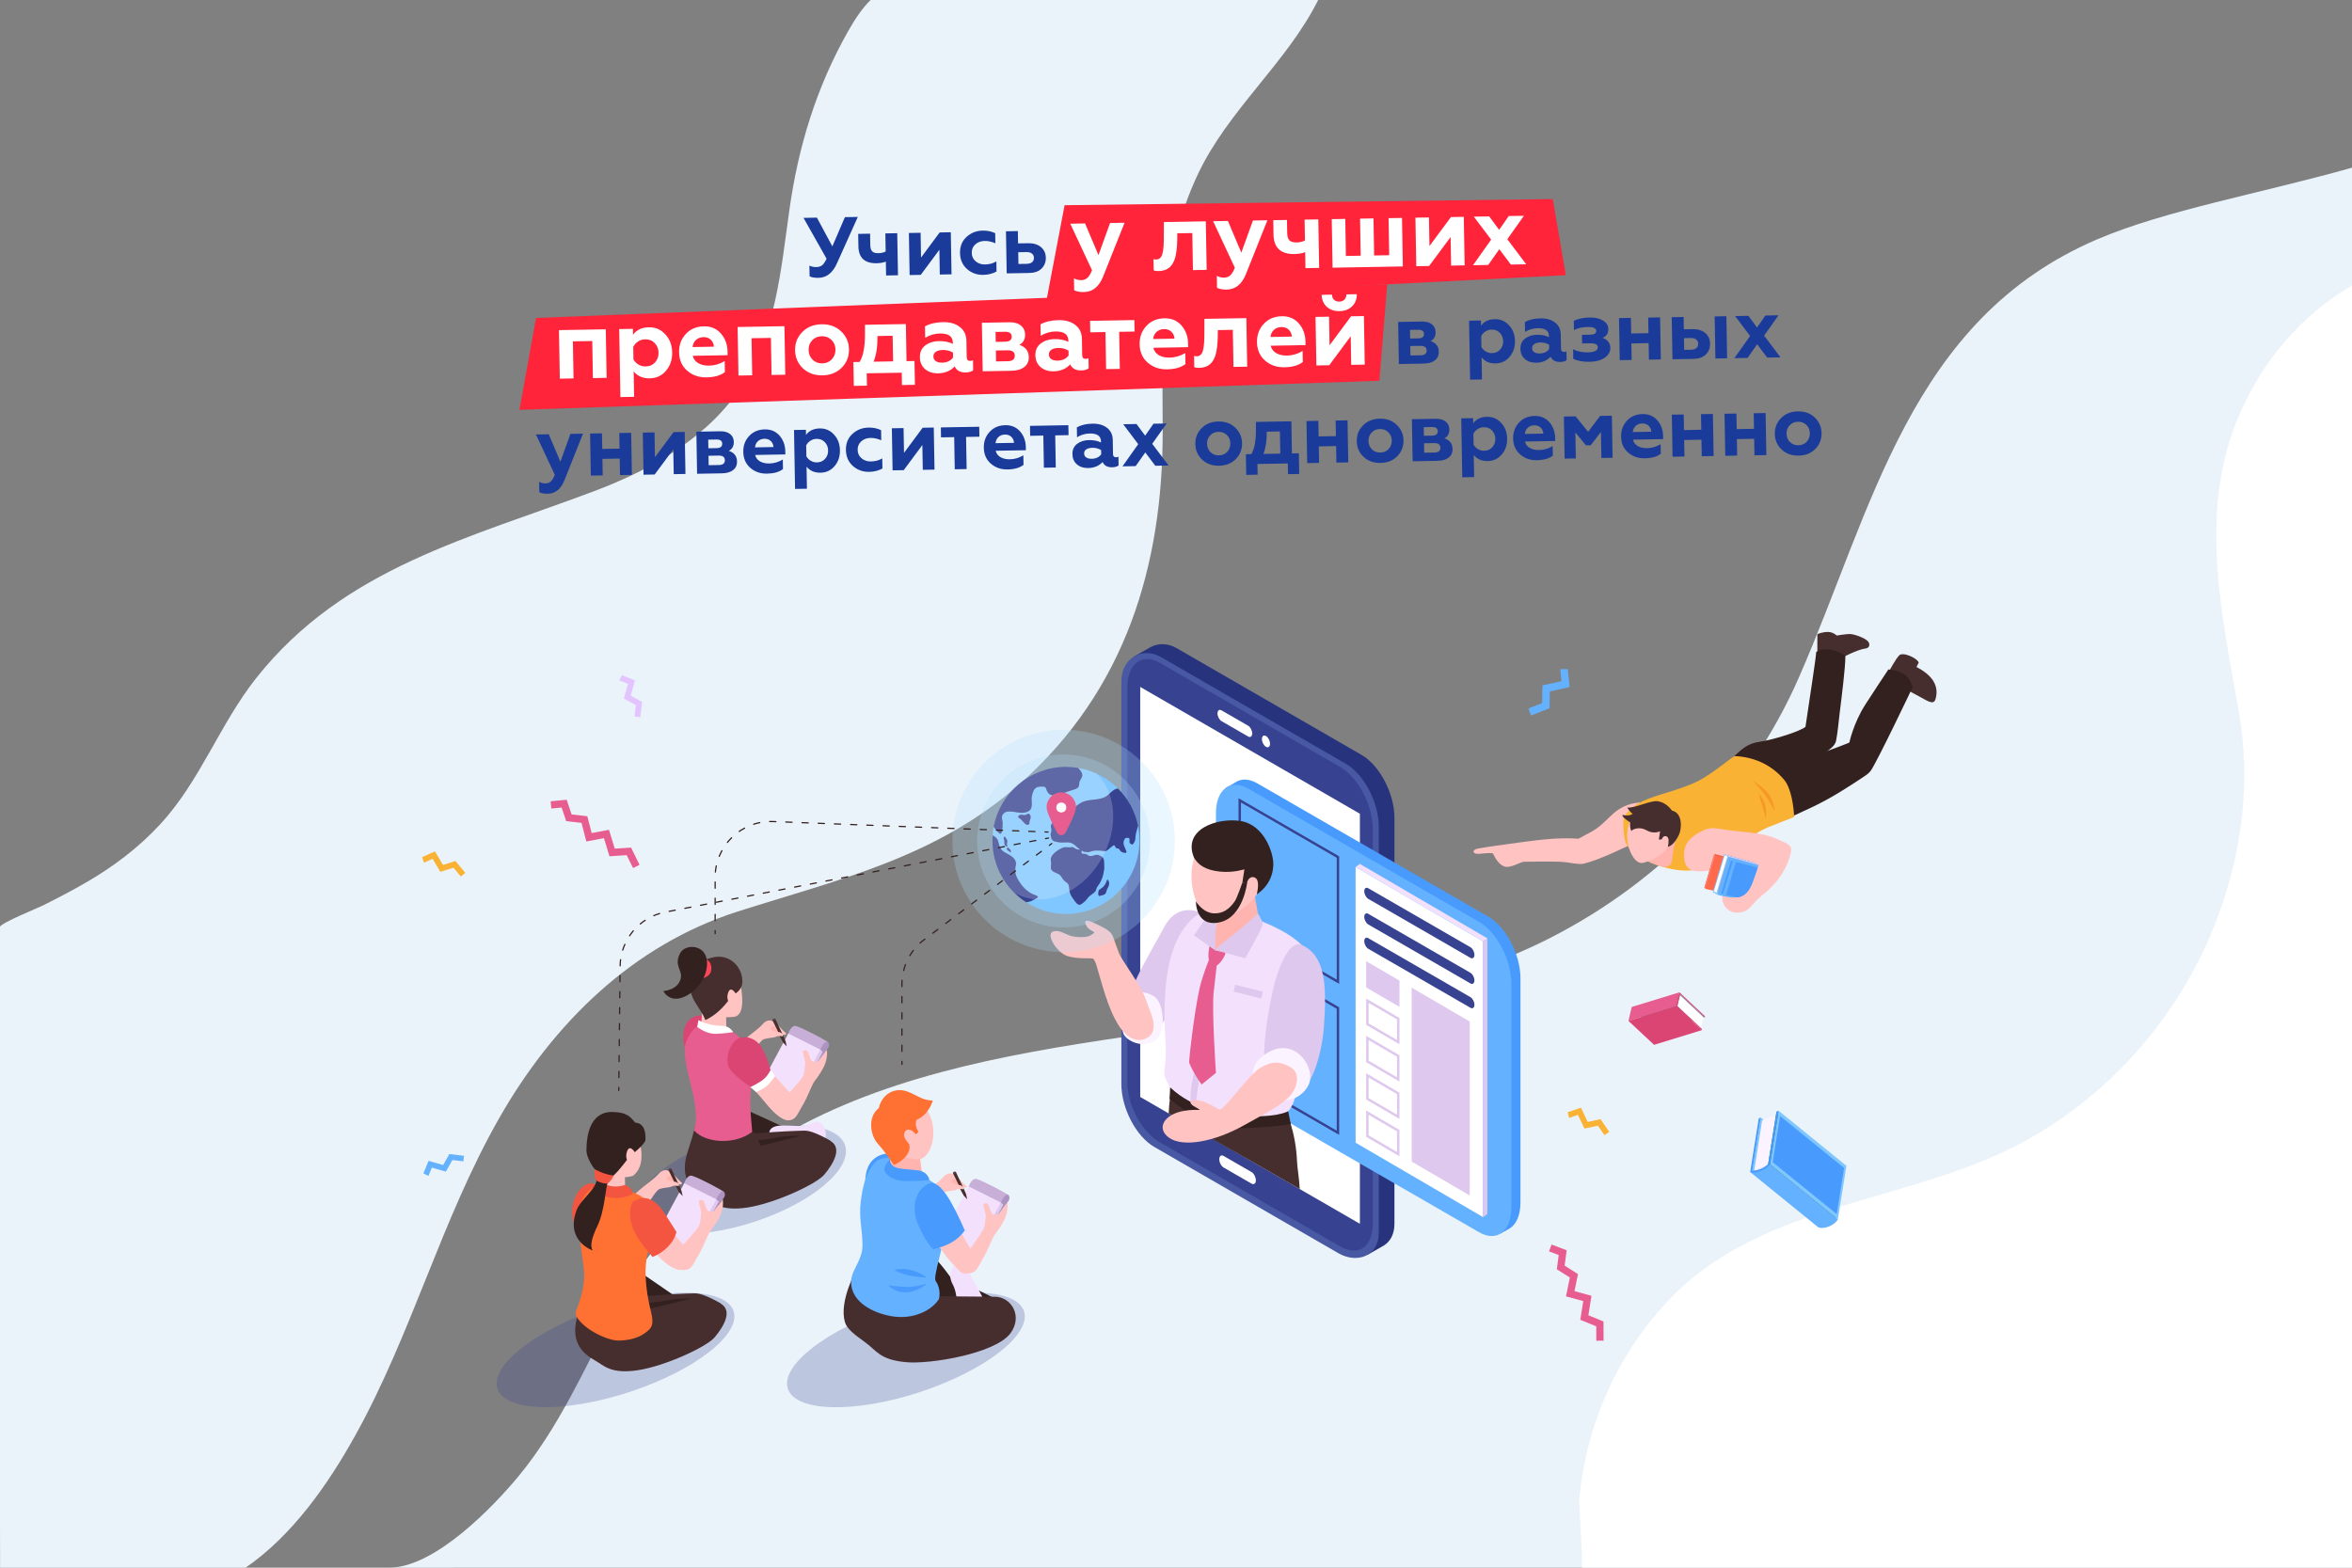 <?xml version="1.0" encoding="utf-8"?>
<!-- Generator: Adobe Illustrator 24.0.2, SVG Export Plug-In . SVG Version: 6.00 Build 0)  -->
<svg version="1.1" id="Слой_1" xmlns="http://www.w3.org/2000/svg" xmlns:xlink="http://www.w3.org/1999/xlink" x="0px" y="0px"
	 viewBox="0 0 1920 1280" style="enable-background:new 0 0 1920 1280;" xml:space="preserve">
<rect x="0" y="0" width="1920" height="1280" fill="#808080" stroke="none"/>
<style type="text/css">
	.st0{fill:#EBF3FA;}
	.st1{fill:#FFFFFF;}
	.st2{fill:none;}
	.st3{display:none;}
	.st4{display:inline;fill:#FF7133;}
	.st5{fill:none;stroke:#33211F;stroke-linecap:round;stroke-linejoin:round;stroke-miterlimit:10;}
	.st6{fill:#C99BCE;}
	.st7{fill:#F3E0FC;}
	.st8{fill:#489BFD;}
	.st9{fill:#FF7133;}
	.st10{fill:#33211F;}
	.st11{fill:#FFB4AF;}
	.st12{fill:#FFC3C2;}
	.st13{fill:#FAB234;}
	.st14{fill:#E85D8F;}
	.st15{fill:#472E2E;}
	.st16{fill:#64B2FF;}
	.st17{display:inline;fill:#472E2E;}
	.st18{display:inline;fill:#FAB234;}
	.st19{display:inline;fill:#E85D8F;}
	.st20{fill:#DFC8ED;}
	.st21{enable-background:new    ;}
	.st22{fill:#FCA89E;}
	.st23{fill:#28337D;}
	.st24{fill:#E88315;}
	.st25{fill:#374291;}
	.st26{fill:#F79826;}
	.st27{fill:#E4C4FF;}
	.st28{fill:#F45540;}
	.st29{fill:url(#SVGID_1_);}
	.st30{fill:#4A5BAF;}
	.st31{fill:#222568;}
	.st32{fill:url(#SVGID_2_);}
	.st33{fill:url(#SVGID_3_);}
	.st34{fill:url(#SVGID_4_);}
	.st35{fill:#4858A3;}
	.st36{fill:#FBF3FF;}
	.st37{opacity:0.25;fill:#374291;}
	.st38{fill:#C7AFD8;}
	.st39{fill:#AC93C1;}
	.st40{fill:#492E2E;}
	.st41{fill:#604040;}
	.st42{fill:#DB4574;}
	.st43{fill:#FC4759;}
	.st44{opacity:0.25;}
	.st45{fill:#AEDEFF;}
	.st46{fill:#80C6FF;}
	.st47{opacity:0.2;fill:#FFFFFF;}
	.st48{fill:none;stroke:#33211F;stroke-linecap:round;stroke-linejoin:round;}
	.st49{fill:none;stroke:#33211F;stroke-linecap:round;stroke-linejoin:round;stroke-dasharray:5.089,8.142;}
	.st50{fill:none;stroke:#33211F;stroke-linecap:round;stroke-linejoin:round;stroke-dasharray:5.089,8.142;}
	.st51{fill:none;stroke:#33211F;stroke-linecap:round;stroke-linejoin:round;stroke-dasharray:5.014,8.023;}
	.st52{fill:#777C99;}
	.st53{fill:#FF6A4D;}
	.st54{fill:#FF8271;}
	.st55{fill:#217C59;}
	.st56{fill:none;stroke:#33211F;stroke-linecap:round;stroke-linejoin:round;stroke-dasharray:5.055,8.087;}
	.st57{fill:none;stroke:#33211F;stroke-linecap:round;stroke-linejoin:round;stroke-dasharray:5.116,8.185;}
	.st58{fill:none;stroke:#33211F;stroke-linecap:round;stroke-linejoin:round;stroke-dasharray:4.988,7.98;}
	.st59{fill:#CC3A6E;}
	.st60{fill:#D6CEC9;}
	.st61{fill:#FFAD97;}
	.st62{fill:#D2ABD8;}
	.st63{fill:#E3D1ED;}
	.st64{fill:#181C54;}
	.st65{fill:#563D3D;}
	.st66{fill:none;stroke:#33211F;stroke-linecap:round;stroke-linejoin:round;stroke-dasharray:4.999,7.998;}
	.st67{fill:#281D4F;}
	.st68{fill:#1C2059;}
	.st69{fill:none;stroke:#33211F;stroke-linecap:round;stroke-linejoin:round;stroke-dasharray:5.001,8.002;}
	.st70{fill:none;stroke:#FAB234;stroke-miterlimit:10;}
	.st71{fill:none;stroke:#33211F;stroke-linecap:round;stroke-linejoin:round;stroke-dasharray:4.955,7.928;}
	.st72{fill:#E0E0E0;}
	.st73{fill:#489AFB;}
	.st74{fill:#FFFFFF;stroke:#33211F;stroke-linecap:round;stroke-linejoin:round;stroke-miterlimit:10;}
	.st75{fill:#5C6BB7;}
	.st76{fill:#4C60A8;}
	.st77{fill:#2B3A82;}
	.st78{fill:none;stroke:#33211F;stroke-linecap:round;stroke-linejoin:round;stroke-dasharray:5.001,8.002;}
	.st79{fill:none;stroke:#33211F;stroke-linecap:round;stroke-linejoin:round;stroke-dasharray:5.073,8.117;}
	.st80{fill:none;stroke:#33211F;stroke-linecap:round;stroke-linejoin:round;stroke-dasharray:4.971,7.953;}
	.st81{fill:#FF1010;}
	.st82{fill:#FF2439;}
	.st83{fill:#1A3B9A;}
	.st84{fill:none;stroke:#33211F;stroke-linecap:round;stroke-linejoin:round;stroke-dasharray:5.012,8.02;}
	.st85{fill:none;stroke:#33211F;stroke-linecap:round;stroke-linejoin:round;stroke-dasharray:4.987,7.979;}
	.st86{fill:none;stroke:#33211F;stroke-linecap:round;stroke-linejoin:round;stroke-dasharray:5.053,8.085;}
	.st87{fill:#0072EF;}
	.st88{fill:none;stroke:#33211F;stroke-linecap:round;stroke-linejoin:round;stroke-dasharray:4.958,7.932;}
	.st89{fill:none;stroke:#33211F;stroke-linecap:round;stroke-linejoin:round;stroke-dasharray:5.062,8.1;}
	.st90{fill:none;stroke:#33211F;stroke-linecap:round;stroke-linejoin:round;stroke-dasharray:5.067,8.108;}
	.st91{fill:url(#SVGID_5_);}
	.st92{fill:url(#SVGID_6_);}
</style>
<g>
	<g>
		<path class="st0" d="M1920.009,136.919v1143.05H384.379c-19.73,0-56.75,0.02-65.89,0.03
			c0.34,0,0.68-0.01,1.02-0.03c36.89-1.64,83.31-49.79,104.12-75.07
			c32.83-39.9,53.56-87.45,77.35-132.88
			c107.01-204.28,331.36-210.71,533.88-242.21
			c78.48-12.21,159.86-27.75,231.08-64.25
			c89.94-46.08,161.77-119.6,202.34-211.96
			c60.49-137.72,90.52-292.64,243.7-358.18
			c55.43-23.71,133.28-37.44,208.02-58.5H1920.009z"/>
	</g>
	<path class="st1" d="M1920.009,233.1v1046.87h-628.56
		c-0.05-21.34-2.7-50.86-2-58.11c5.85-60.74,32.6-119.23,75.28-162.92
		c75.97-77.77,195.96-76.9,287.62-126.9
		c72.67-39.64,129.19-105.8,158.06-183.3
		c19.84-53.28,27.11-110.73,17.32-166.93
		c-13.88-79.67-33.39-163.38-0.34-241.66
		c18.94-44.87,51.22-83.04,92.61-107.04
		C1919.999,233.1,1919.999,233.1,1920.009,233.1z"/>
	<path class="st0" d="M977.849,142.259c-31.79,67.43-28.91,135.82-28.72,209.04
		c0.29,111.13-30.88,212.5-115.99,288.17
		c-68.33,60.76-147.07,78.06-230.88,104.76
		c-85.67,27.29-150.79,91.37-195,169.13
		c-47.17,82.97-71.03,175.54-117.28,258.71
		c-22.18,39.9-51.19,81.56-89.52,107.93H0.079
		c-0.04,0-0.06-16.7-0.08-41.57c-0.02-44.85-0.01-116.26,0-164.07
		c0.01-25.86,0.01-44.82,0.01-48.95V846.989c0-12.37,0-34.9-0.01-54.33
		c-0.01-19.43-0.01-35.78-0.01-35.79c0-0.02,0-0.04,0.01-0.07
		c0.45-3.14,31.42-15.66,35.27-17.61
		c11.97-6.02,23.88-12.18,35.46-18.93
		c22.3-12.99,42.33-28.14,59.86-47.04
		c32.79-35.37,48.76-81.95,78.55-119.56
		c71.78-90.62,174.77-114.32,277.48-153.25
		c45.88-17.39,92.81-44.06,119.65-86.57
		c26.8-42.44,31.3-93.45,38.06-141.95
		c7.27-52.1,22.07-100.55,48.03-146.46
		C698.529,14.509,704.349,6.209,710.749-0.001h284.83h53.93h25.6
		c0.31,0.01,0.63,0.04,0.94,0.06
		C1050.329,51.35,1002.609,89.749,977.849,142.259z"/>
	<path class="st2" d="M1401.258,1197.387c36.645-35.097,73.29-70.193,109.936-105.29"/>
</g>
<g>
	<path class="st0" d="M764.751,983.655c9.735-3.713,19.403-7.672,28.997-11.907"/>
	<g>
		<g>
			<path class="st23" d="M925.797,536.012l12.926-7.353
				c0.054-0.032,0.108-0.062,0.163-0.093l0.454-0.258l0.039,0.016
				c6.138-3.294,13.922-3.281,21.076,0.849l151.038,87.202
				c14.758,8.52,26.832,31.591,26.832,51.268v331.564
				c0,8.47-3.37,14.321-8.374,17.577l-0.001,0.016l-0.094,0.054
				c-0.224,0.144-0.462,0.262-0.692,0.395l-12.829,7.331l-10.9-8.587
				l-150.408-86.839c-14.758-8.52-26.833-31.591-26.833-51.268V549.202
				c0-2.924,0.426-5.577,1.133-8.002l-1.133,0.692L925.797,536.012z"/>
			<path class="st35" d="M942.226,936.435l150.408,86.838
				c14.758,8.52,32.891,2.89,32.891-16.788V674.922
				c0-19.677-12.074-42.748-26.833-51.268l-151.037-87.202
				c-14.758-8.52-32.261,0.353-32.261,20.03v328.685
				C915.394,904.844,927.469,927.915,942.226,936.435z"/>
			<path class="st25" d="M946.935,932.771l147.048,84.898
				c14.663,8.466,26.66,0.877,26.66-18.674V677.137
				c0-19.551-11.997-42.474-26.66-50.94l-147.048-84.898
				c-14.663-8.465-26.66,0.604-26.66,20.155v321.858
				C920.275,902.864,932.273,924.306,946.935,932.771z"/>
			<polygon class="st1" points="930.793,895.673 1110.126,999.211 1110.126,664.416 
				930.793,560.878 			"/>
			<path class="st1" d="M1030.152,603.447c0,2.433,1.479,5.26,3.305,6.313
				c1.825,1.053,3.304-0.065,3.304-2.498c0-2.433-1.479-5.26-3.304-6.313
				C1031.631,599.895,1030.152,601.014,1030.152,603.447z"/>
			<path class="st1" d="M997.172,588.812l21.734,12.548
				c1.817,1.049,3.304-0.075,3.304-2.498l0,0c0-2.424-1.487-5.264-3.304-6.314
				l-21.734-12.548c-1.818-1.049-3.305,0.075-3.305,2.498l0,0
				C993.867,584.921,995.354,587.762,997.172,588.812z"/>
			<path class="st1" d="M998.868,943.813l22.784,13.155
				c1.947,1.124,3.541,4.168,3.541,6.765c0,2.596-1.593,3.801-3.541,2.676
				l-22.784-13.155c-1.947-1.124-3.541-4.168-3.541-6.764
				C995.327,943.893,996.92,942.688,998.868,943.813z"/>
		</g>
		<g>
			<g>
				<g>
					<path class="st8" d="M1003.144,644.973l-2.695-1.541l9.854-5.701l0.017,0.014
						c4.458-2.052,10.036-1.621,16.089,1.873l188.471,108.814
						c14.471,8.355,26.311,30.977,26.311,50.271v183.199
						c0,10.357-3.431,17.838-8.83,21.158l0,0l-7.434,4.176l-4.335-3.009
						c-1.843-0.514-3.75-1.302-5.712-2.435l-188.471-108.814
						c-14.471-8.355-26.311-30.977-26.311-50.271V659.509
						C1000.098,653.634,1001.208,648.734,1003.144,644.973z"/>
					<path class="st16" d="M1018.926,897.284l188.471,108.814
						c14.471,8.355,26.31-0.596,26.31-19.89V803.008
						c0-19.294-11.839-41.916-26.31-50.271l-188.471-108.814
						c-14.471-8.355-26.31,0.596-26.31,19.89v183.2
						C992.616,866.307,1004.456,888.929,1018.926,897.284z"/>
				</g>
				<g>
					<path class="st25" d="M1013.031,655.216l78.17,45.132v99.52l-78.17-45.132V655.216
						 M1011.031,651.752v104.139l82.17,47.441V699.193L1011.031,651.752L1011.031,651.752
						z"/>
				</g>
				<g>
					<path class="st25" d="M1013.031,778.496l78.17,45.132v99.521l-78.17-45.132V778.496
						 M1011.031,775.032v104.139l82.17,47.441V822.473L1011.031,775.032L1011.031,775.032z
						"/>
				</g>
			</g>
			<g>
				<polygon class="st1" points="1106.625,933.017 1210.674,993.748 1210.674,768.626 
					1106.625,707.895 				"/>
				<g>
					<polygon class="st20" points="1152.389,806.399 1199.777,834.059 1199.777,976.101 
						1152.389,948.442 					"/>
					<polygon class="st20" points="1142.42,800.656 1142.42,822.112 1115.234,806.244 
						1115.234,784.788 					"/>
					<g>
						<path class="st20" d="M1117.234,818.796l23.186,13.533v16.825l-23.186-13.533V818.796
							 M1115.234,815.313v21.456l27.186,15.868v-21.456L1115.234,815.313L1115.234,815.313
							z"/>
					</g>
					<g>
						<path class="st20" d="M1117.234,849.247l23.186,13.533v16.825l-23.186-13.533V849.247
							 M1115.234,845.764v21.456l27.186,15.868v-21.456L1115.234,845.764L1115.234,845.764
							z"/>
					</g>
					<g>
						<path class="st20" d="M1117.234,879.771l23.186,13.534v16.825l-23.186-13.534V879.771
							 M1115.234,876.289v21.456l27.186,15.868v-21.456L1115.234,876.289L1115.234,876.289
							z"/>
					</g>
					<g>
						<path class="st20" d="M1117.234,910.222l23.186,13.533v16.825l-23.186-13.534V910.222
							 M1115.234,906.739v21.456l27.186,15.868v-21.457L1115.234,906.739L1115.234,906.739z
							"/>
					</g>
					<path class="st25" d="M1116.937,733.901l83.425,48.166
						c1.789,1.033,3.252-0.074,3.252-2.459l0,0c0-2.385-1.464-5.182-3.252-6.214
						l-83.425-48.166c-1.789-1.033-3.253,0.074-3.253,2.459l0,0
						C1113.684,730.072,1115.148,732.868,1116.937,733.901z"/>
					<path class="st25" d="M1116.937,754.793l83.425,48.165
						c1.789,1.033,3.252-0.074,3.252-2.459l0,0c0-2.385-1.464-5.182-3.252-6.215
						l-83.425-48.165c-1.789-1.033-3.253,0.074-3.253,2.459l0,0
						C1113.684,750.964,1115.148,753.76,1116.937,754.793z"/>
					<path class="st25" d="M1116.937,774.662l83.425,48.165
						c1.789,1.033,3.252-0.074,3.252-2.459l0,0c0-2.385-1.464-5.182-3.252-6.214
						l-83.425-48.166c-1.789-1.033-3.253,0.074-3.253,2.459l0,0
						C1113.684,770.833,1115.148,773.629,1116.937,774.662z"/>
				</g>
				<polygon class="st20" points="1210.674,993.748 1214.174,991.256 1214.174,766.134 
					1210.674,768.626 				"/>
				<polygon class="st7" points="1106.625,707.895 1110.126,705.403 1214.174,766.134 
					1210.674,768.626 				"/>
			</g>
		</g>
		<g>
			<g>
				<path class="st20" d="M950.453,756.841c-13.26,24.807-35.695,58.607-32.109,81.661
					c14.223-4.528,15.664-5.873,23.657,5.464
					c10.414-11.324,32.114-44.259,32.114-44.259l6.843-54.087
					C980.959,745.621,962.063,735.121,950.453,756.841z"/>
				<path class="st15" d="M1061.013,970.856c-57.073-33.153-72.346-40.825-106.977-61.764
					c0.739-17.419,4.016-27.947,4.016-27.947s74.437-22.457,72.347-6.411
					c0,0,26.41,27.239,28.39,73.426C1059.032,953.836,1060.597,962.15,1061.013,970.856z"
					/>
				<path class="st7" d="M1057.436,875.206c-4.853-24.023,10.181-56.04,8.192-83.962
					c-2.444-8.042,2.519-13.792-3.172-19.731
					c-11.135-11.621-34.57-20.011-34.57-20.011l-37.768-0.689
					c0,0-5.609-11.43-17.52,0c-25.19,24.172-22.507,75.715-21.061,101.694
					c1.316,23.638-5.159,21.344,3.667,35.24
					c5.107,8.042,55.709,36.284,86.721,25.82
					C1062.655,906.571,1058.307,879.517,1057.436,875.206z"/>
				<g>
					<path class="st11" d="M994.361,745.432l-3.397,19.79c0,0-2.259,7.282,1.037,13.176
						c7.84-2.446,15.497-4.852,22.682-8.621
						c8.599-4.51,14.426-11.479,14.426-11.479l-6.066-33.703L994.361,745.432z"/>
					<path class="st12" d="M1025.979,730.158c-7.76,12.67-25.468,19.837-33.333,21.105
						c-14.045,2.265-29.197-36.528-13.163-60.256
						c15.289-22.628,38.758-13.862,46.922-3.457
						C1032.745,695.634,1034.713,715.897,1025.979,730.158z"/>
					<path class="st10" d="M974.631,700.139c3.084,5.374,8.573,10.346,21.749,11.553
						c10.781,0.988,19.443-1.911,19.443-1.911l-1.645,10.84
						c0,0,2.167,0.165,3.978-0.391c1.64-5.424,6.514-4.899,8.06-1.847
						c1.81,3.571-0.238,11.776-0.238,11.776s12.873-7.258,13.464-23.776
						c0.369-10.295-7.766-32.942-26.533-36.008
						C994.141,667.307,965.125,676.813,974.631,700.139z"/>
				</g>
				<path class="st20" d="M1037.472,877.526c1.191,2.852,5.415,8.484,12.186,11.289
					c7.463,3.958,6.832-1.545,16.153-2.881c5.696-3.715,13.487-25.646,15.033-48.891
					c2.175-32.702,1.224-56.881-18.388-65.53
					c-10.756-4.742-20.091,22.278-23.218,36.271
					c-2.269,10.154-8.138,39.512-7.178,57.912
					C1032.396,872.126,1035.901,873.763,1037.472,877.526z"/>
				<path class="st20" d="M976.238,870.756c0,0-2.304,7.703-3.471,14.726
					c-1.166,7.023-0.915,14.204-0.915,14.204l4.386,2.288
					c0,0,0.728-10.593,2.632-19.456c2.089-9.723,3.411-16.066,3.411-16.066
					L976.238,870.756z"/>
				<path class="st14" d="M1000.449,778.247c0,0-0.677,2.757-3.252,6.231
					c-2.402,3.24-4.902,5-6.988,4.341c-2.87-0.906-3.571-4.369-3.752-8.243
					c-0.146-3.139,1.154-9.615,1.154-9.615s1.813,0.791,4.39,4.997
					C998.334,774.623,1000.449,778.247,1000.449,778.247z"/>
				<path class="st20" d="M984.965,748.677l-10.334,15.08l17.37,12.203
					c0,0-0.437-14.452,1.436-25.146C989.427,752.338,985.818,749.632,984.965,748.677z"/>
				<path class="st20" d="M1026.9,746.023c0,0-12.361,11.031-18.721,16.075
					c-6.36,5.045-13.016,9.504-16.178,13.862
					c12.375,2.892,24.457,6.517,24.457,6.517s14.436-25.179,14.311-28.082
					C1030.643,751.491,1026.9,746.023,1026.9,746.023z"/>
				<path class="st36" d="M1069.32,882.612c2.719-13.657-12.818-34.668-33.098-23.868
					c-24.87,13.244-8.803,32.231-2.531,35.708
					C1053.756,905.578,1067.62,891.149,1069.32,882.612z"/>
				<path class="st36" d="M921.992,810.204c0.874-0.583,13.862-1.79,21.045,4.071
					c7.183,5.86,9.308,29.692-0.599,35.699
					c-10.252,6.217-22.954-0.259-25.373-6.007
					C913.651,835.857,921.992,810.204,921.992,810.204z"/>
				<path class="st10" d="M976.239,735.902c0,0,5.532,9.477,14.725,9.831
					c7.565,0.29,12.591-3.566,17.009-9.831c1.795-2.545,6.205-15.281,6.205-15.281
					l3.978-0.391c0,0-3.062,28.753-22.687,32.864
					C975.845,757.205,976.239,735.902,976.239,735.902z"/>
				<path class="st10" d="M955.204,887.747l-0.43,9.454c0,0,27.534,25.121,59.376,23.956
					c31.842-1.165,39.521-3.433,39.521-3.433l-2.11-10.458
					c0,0-9.636,6.3-43.588,3.464C974.078,907.897,955.204,887.747,955.204,887.747z"/>
				<polygon class="st20" points="1008.375,804.085 1007.043,809.69 1029.74,815.313 
					1030.77,809.69 				"/>
			</g>
			<path class="st12" d="M935.87,817.384c-4.033-12.749-20.639-33.641-22.678-39.748
				c-1.058-3.171-3.526-9.55-4.68-13.01
				c-1.564-4.694-7.749-7.355-15.318-11.006c-7.568-3.651-8.657-1.514-5.981,2.893
				c1.951,3.214,6.854,4.207,5.981,5.037c-3.148,2.99-6.428,4.259-15.582,3.305
				c-7.555-0.787-11.71-6.209-17.969-4.28
				c-6.259,1.928,2.807,17.153,11.673,20.02c8.866,2.867,19.619,1.205,21.184,2.248
				c0.553,0.369,1.653,2.998,2.185,4.072c5.004,16.144,9.313,36.089,18.915,50.983
				c11.297,17.523,25.094,11.133,27.577,3.972
				C943.68,834.649,938.207,824.773,935.87,817.384z"/>
			<path class="st12" d="M966.848,906.946c4.927-0.817,9.103-0.844,12.75-0.658
				c-0.985-0.788-2.282-1.581-4.452-2.745c-5.175-2.778-3.927-6.13,1.097-5.349
				c5.024,0.781,6.176,0.708,13.545,4.656c2.373,1.271,4.152,2.328,5.538,3.207
				c1.37-0.538,2.67-1.352,3.934-2.603c7.198-7.125,21.557-26.536,29.079-31.241
				c7.523-4.705,14.144-5.834,20.363-3.169c3.84,1.646,12.483,4.372,9.457,16.285
				c-3.267,12.864-16.896,19.029-42.234,33.227
				c-25.338,14.198-50.262,18.126-61.323,10.572
				C943.541,921.576,949.898,909.756,966.848,906.946z"/>
			<path class="st14" d="M993.867,782.477c0,0-1.339,12.637-3.068,27.223
				c-1.729,14.585,1.805,66.287,1.805,66.287l-11.645,9.495
				c0,0-6.328-8.349-10.264-17.85c0-4.352,5.324-51.435,10.264-67.168
				c5.646-17.987,8.087-20.852,8.087-20.852L993.867,782.477z"/>
		</g>
	</g>
	<g>
		
			<ellipse transform="matrix(0.95 -0.312 0.312 0.95 -319.046 212.204)" class="st37" cx="502.846" cy="1101.965" rx="101.446" ry="36.207"/>
		
			<ellipse transform="matrix(0.95 -0.312 0.312 0.95 -307.186 286.243)" class="st37" cx="739.878" cy="1101.965" rx="101.446" ry="36.207"/>
		
			<ellipse transform="matrix(0.95 -0.312 0.312 0.95 -270.507 237.124)" class="st37" cx="604.9" cy="962.916" rx="89.751" ry="36.207"/>
		<g>
			<path class="st8" d="M729.869,941.943c0,0-22.161-3.843-23.514,21.392
				c-1.353,25.236,29.914,0.829,29.914,0.829L729.869,941.943z"/>
			<g>
				<path class="st38" d="M790.848,968.739c0,0,2.298-7.351,6.546-6.032
					c5.76,1.787,22.279,10.534,25.81,13.068
					c-0.88,1.758-26.936,51.149-26.936,51.149l-8.648-5.462L790.848,968.739z"/>
				<path class="st39" d="M817.135,981.918c0,0,1.406-4.351,3.932-5.999
					c2.526-1.647,3.763,1.724,2.503,4.14c-1.185,2.272-4.699,5.71-7.393,10.936
					c-4.705,9.127-19.909,35.929-19.909,35.929l-1.356-0.857L817.135,981.918z"/>
				<polygon class="st20" points="768.861,1014.645 795.148,1027.824 818.87,983.675 
					792.583,970.496 				"/>
				<polygon class="st7" points="767.126,1012.888 793.413,1026.067 817.135,981.918 
					790.848,968.739 				"/>
				<polygon class="st20" points="817.135,981.918 818.87,983.675 795.148,1027.824 
					793.413,1026.067 				"/>
				<polygon class="st38" points="768.861,1014.645 767.126,1012.888 793.413,1026.067 
					795.148,1027.824 				"/>
			</g>
			<path class="st10" d="M821.066,1064.898c0,0-35.876-19.372-43.401-19.514
				c-15.777-23.021-29.684-32.579-31.485-31.537
				c-10.067,5.827-1.595,61.496-1.595,61.496S814.079,1076.404,821.066,1064.898z"/>
			<g>
				<polygon class="st40" points="786.368,969.656 788.648,975.081 789.563,979.249 
					786.669,976.131 783.428,970.241 				"/>
				<path class="st12" d="M754.225,996.885c-3.045-4.363-6.241-8.619-9.242-13.016
					c6.246-8.817,20.543-17.579,24.568-22.374
					c4.593-5.472,9.148-3.796,13.305,0.835c4.157,4.631,6.304,6.283,6.304,6.283
					c-0.56,1.48-0.85,1.098-2.792,1.042c0.575,1.01,0.183,1.427-0.586,1.323
					c-2.488-0.335-3.776-0.325-5.65,0.643c-1.194,0.617-5.602,0.643-9.111,1.702
					c-2.381,0.718-6.25,6.164-14.113,19.986
					C756.33,994.326,755.296,995.607,754.225,996.885z"/>
				<path class="st11" d="M782.641,967.526c0,0-3.333-0.267-4.97-1.533
					c-1.636-1.265-0.881-2.837,0.853-3.085c1.733-0.249,3.485,0.654,3.485,0.654
					L782.641,967.526z"/>
				<path class="st40" d="M782.641,967.526l-4.735-9.663l2.434-0.918
					c0,0,4.128,9.007,5.772,12.246C785.345,968.121,783.939,967.424,782.641,967.526z"/>
				<path class="st41" d="M777.906,957.862c0.153,0.406,0.822,0.53,1.495,0.276
					c0.672-0.253,1.093-0.788,0.94-1.194c-0.153-0.406-0.822-0.53-1.494-0.276
					C778.174,956.922,777.754,957.456,777.906,957.862z"/>
			</g>
			<path class="st7" d="M781.159,1064.092c0,0,0-9.324-3.494-15.548
				c-2.425-4.319-2.998-9.98,0.943-14.808c7.459-9.133,8.837-12.11,11.71-5.164
				c2.872,6.945-0.907,8.751,3.891,16.515c4.798,7.764,11.251,20.561,11.251,20.561
				S780.901,1072.138,781.159,1064.092z"/>
			<path class="st15" d="M699.052,1036.871c0,0-14.333,25.479-9.342,42.549
				c1.587,5.429,7.364,9.941,16.151,16.255c10.089,7.251,11.955,14.334,33.229,16.483
				c20.151,2.037,73.645-7.089,85.739-23.513
				c10.392-14.113,0.694-29.87-12.9-29.879
				c-19.031-0.013-50.885-0.464-50.513-0.68L699.052,1036.871z"/>
			<path class="st16" d="M729.591,944.842c0,0-10.22-0.071-14.055,3.302
				c-8.081,7.107-11.288,19.786-12.901,33.141
				c-1.612,13.354,1.433,23.158,1.433,35.521c0,12.363-9.302,20.366-9.317,29.628
				c-0.028,17.38,18.966,25.616,32.251,28.099
				c19.178,3.584,34.413-5.375,39.477-13.948
				c0.941-3.961,0.842-9.61-2.66-14.687c-2.433-3.527,7.222-29.656,7.259-43.12
				c0.035-12.701,1.868-27.146-6.701-35.118c-4.022-3.742-9.558-6.325-13.922-8.014
				C739.365,955.356,729.591,944.842,729.591,944.842z"/>
			<path class="st11" d="M726.994,929.428c0,0,1.255,17.232-1.971,21.012
				c-3.225,3.781,0,7.332,7.985,8.603c9.165,1.458,15.853,2.81,20.148,0.09
				c-1.259-2.72-2.702-21.151-2.702-21.151L726.994,929.428z"/>
			<path class="st12" d="M726.429,936.96c7.507,7.673,18.797,10.454,24.466,9.455
				c11.132-1.962,17.087-30.4,1.969-44.526
				c-14.417-13.471-29.532-3.514-33.605,5.13
				C716.097,913.736,717.977,928.324,726.429,936.96z"/>
			<path class="st9" d="M761.415,898.547c0,0-2.672,11.344-13.288,15.821
				c-1.095,3.693-0.518,5.668,1.525,9.794c-0.371,1.177-2.257,1.856-2.257,1.856
				c-2.488-3.537-7.136-5.515-8.856-1.555c-1.55,3.569,0.615,6.128,3.72,9.864
				c2.306,10.544-12.528,16.92-12.528,16.92s-6.841-10.479-13.151-17.412
				c-6.309-6.934-8.486-22.116,0.827-29.078
				c2.393-11.108,12.734-17.567,23.573-13.443
				c4.934,1.877,7.783,3.838,11.114,5.237
				C757.462,898.805,761.415,898.547,761.415,898.547z"/>
			<path class="st12" d="M789.561,1039.61c-4.056,0.544-4.131,0.036-7.45-3.116
				c-14.325-13.601-25.927-35.276-28.954-41.758
				c-3.58-7.665,19.789-8.477,19.789-8.477s16.918,29.679,23.737,41.377
				C798.032,1029.952,793.048,1039.141,789.561,1039.61z"/>
			<path class="st8" d="M761.941,1020.107c10.852-2.994,18.854-6.165,25.678-15.45
				c-9.511-21.547-20.187-42.348-29.442-38.287
				c-10.781,4.73-15.432,20.061-7.723,35.779
				C752.996,1007.331,756.744,1015.235,761.941,1020.107z"/>
			<path class="st8" d="M756.744,1048.017c0,0-9.724,2.978-16.867,2.743
				c-7.142-0.235-14.855-1.365-14.855-1.365s5.155,6.147,14.855,5.788
				C749.577,1054.825,756.744,1048.017,756.744,1048.017z"/>
			<path class="st8" d="M729.869,1036.871c0,0,5.375,3.262,12.9,4.695
				c7.525,1.433,13.975,1.562,13.975,1.562s-6.092-4.502-13.438-6.257
				C735.961,1035.116,729.869,1036.871,729.869,1036.871z"/>
			<path class="st8" d="M726.563,946.61c0,0-3.503,2.751-4.578,7.107
				c-1.075,4.356,5.993,9.731,14.284,10.447c8.292,0.716,22.504-0.583,22.504-0.583
				s-0.954-6.978-9.554-8.035c-8.6-1.057-16.483-0.868-19.888-3.339
				C725.927,949.737,726.563,946.61,726.563,946.61z"/>
			<path class="st12" d="M789.487,1023.329c0,0,10.97-15.32,12.888-18.89
				c1.918-3.571,1.767-6.409,2.267-10.543c0.5-4.134-3.027-9.9-1.373-10.982
				c4.283-2.8,4.63,5.431,6.219,7.578c1.59,2.147,5.249,1.396,5.249,1.396
				s2.483-3.1,4.356-5.63c1.873-2.529,3.253-4.341,3.253-4.341
				s0.857,4.84-1.281,11.065c-1.657,4.825-5.88,11.017-8.516,14.312
				c-2.636,3.294-5.648,12.944-10.259,20.529
				c-4.612,7.585-5.079,11.593-11.687,11.786c-6.608,0.193-8.146-2.004-8.365-5.737
				C782.019,1030.138,789.487,1023.329,789.487,1023.329z"/>
		</g>
		<g>
			<g>
				<path class="st38" d="M643.503,843.86c0,0,2.298-7.351,6.546-6.032
					c5.76,1.787,22.279,10.534,25.81,13.068
					c-0.88,1.758-26.936,51.149-26.936,51.149l-8.648-5.461L643.503,843.86z"/>
				<path class="st39" d="M669.79,857.039c0,0,1.405-4.352,3.932-5.999
					c2.526-1.647,3.763,1.724,2.502,4.14c-1.185,2.272-4.699,5.711-7.392,10.936
					c-4.705,9.128-19.909,35.928-19.909,35.928l-1.357-0.857L669.79,857.039z"/>
				<polygon class="st20" points="621.516,889.766 647.803,902.945 671.524,858.796 
					645.238,845.617 				"/>
				<polygon class="st7" points="619.781,888.009 646.067,901.188 669.79,857.039 643.503,843.86 
									"/>
				<polygon class="st20" points="669.79,857.039 671.524,858.796 647.803,902.945 
					646.067,901.188 				"/>
				<polygon class="st38" points="621.516,889.766 619.781,888.009 646.067,901.188 
					647.803,902.945 				"/>
			</g>
			<path class="st12" d="M639.151,897.72c0,0,13.961-14.589,15.879-18.159
				c1.919-3.57,1.767-6.409,2.267-10.543c0.501-4.134-3.027-9.9-1.373-10.982
				c4.283-2.801,4.63,5.43,6.22,7.577c1.589,2.147,5.249,1.396,5.249,1.396
				s2.482-3.099,4.356-5.629c1.873-2.53,3.253-4.341,3.253-4.341
				s0.857,4.84-1.281,11.065c-1.657,4.825-5.881,11.017-8.516,14.312
				c-2.636,3.295-5.649,12.943-10.259,20.529
				c-4.612,7.586-5.079,11.593-11.687,11.785
				c-2.984-0.671-9.034-6.187-9.254-9.921
				C633.785,901.076,639.151,897.72,639.151,897.72z"/>
			<g>
				<polygon class="st40" points="639.023,844.777 641.303,850.202 642.218,854.37 
					639.324,851.252 636.083,845.361 				"/>
				<path class="st12" d="M606.88,872.006c-3.045-4.362-6.241-8.619-9.242-13.016
					c6.245-8.817,20.542-17.579,24.568-22.373c4.594-5.472,9.148-3.796,13.305,0.835
					c4.157,4.631,6.304,6.284,6.304,6.284c-0.56,1.48-0.851,1.097-2.792,1.041
					c0.574,1.01,0.183,1.427-0.587,1.323c-2.488-0.335-3.775-0.325-5.65,0.644
					c-1.194,0.617-5.602,0.643-9.111,1.702c-2.382,0.718-6.25,6.164-14.113,19.986
					C608.985,869.447,607.951,870.728,606.88,872.006z"/>
				<path class="st11" d="M635.296,842.646c0,0-3.333-0.267-4.97-1.532
					c-1.637-1.265-0.881-2.837,0.853-3.086c1.733-0.249,3.484,0.654,3.484,0.654
					L635.296,842.646z"/>
				<path class="st40" d="M635.296,842.646l-4.735-9.663l2.434-0.918
					c0,0,4.128,9.007,5.772,12.247C638,843.242,636.594,842.545,635.296,842.646z"/>
				<path class="st41" d="M630.561,832.983c0.153,0.405,0.822,0.529,1.494,0.276
					c0.672-0.253,1.093-0.788,0.94-1.194c-0.153-0.406-0.822-0.529-1.494-0.276
					C630.829,832.042,630.408,832.577,630.561,832.983z"/>
			</g>
			<path class="st42" d="M563.326,832.19c-9.355,7.981-3.982,24.976-3.982,24.976
				s27.178,2.898,28.733-4.303c1.556-7.201-0.776-18.439-0.776-18.439
				S572.681,824.209,563.326,832.19z"/>
			<path class="st10" d="M605.947,904.809c0,0,16.635,7.343,31.233,14.234
				c14.419,3.262,19.455,16.473,19.455,16.473l-16.161,9.567
				c0,0-33.523-6.181-37.013-17.787C599.971,915.69,605.947,904.809,605.947,904.809z"/>
			<path class="st7" d="M628.18,927.296c0,0-2.647-7.76,9-8.253
				c11.647-0.494,17.399,1.783,24.627-1.771c7.228-3.555,9.424-0.463,11.621,4.58
				c2.196,5.044-0.629,17.321-8.002,17.332
				C658.052,939.196,627.78,937.36,628.18,927.296z"/>
			<path class="st15" d="M656.635,923.158c-7.239,0.113-22.63,0.824-33.217,1.789
				c-4.818,0.439-15.321,0.683-15.321,0.683s-16.156,6.299-10.823,13.556
				c5.333,7.256,18.072,16.685,29.054,15.485
				c10.982-1.2,39.097-15.485,39.097-15.485l12.739-7.468
				C678.165,931.716,664.52,923.035,656.635,923.158z"/>
			<path class="st10" d="M653.565,927.296c0,0-13.091-0.062-19.274,1.463
				c-7.392,1.823-19.846,2.442-19.846,2.442l4.429,9.529c0,0,1.744,3.075,14.484,0
				C646.097,937.654,653.565,927.296,653.565,927.296z"/>
			<path class="st15" d="M653.565,927.296c-8.473,2.35-21.234,5.475-32.719,8.203
				c-10.332-30.69-49.843-28.371-49.843-28.371s-5.161,19.791-9.383,32.376
				c-7.689,22.919,3.103,32.668,14.402,38.933
				c6.266,3.476,11.995,10.849,34.164,7.482
				c22.129-3.362,56.015-18.922,62.709-26.861
				c7.805-9.255,14.558-21.596,5.272-27.342c-1.518-0.939-3.19-1.858-5-2.665
				C667.734,926.631,661.059,925.218,653.565,927.296z"/>
			<g>
				<path class="st12" d="M592.999,787.948c-5.813-4.035-16.991-2.775-21.841,7.471
					c-2.685,5.673,1.11,20.926,1.709,31.639
					c0.484,8.636-2.411,13.626-2.411,13.626s0,0,7.409,3.054
					c7.409,3.054,15.134,0,15.134,0l-0.24-13.174c0,0,6.231,0.023,7.979-0.707
					c3.169-1.321,6.604-5.383,4.625-20.979
					C603.131,791.27,595.141,789.434,592.999,787.948z"/>
				<path class="st15" d="M579.51,782.338c-7.34,2.437-16.21,4.34-16.184,21.549
					c0.02,13.083,7.758,17.435,12.495,29.008
					c12.256-5.817,18.199-15.547,20.165-17.6c4.421-4.62,9.378-6.418,9.945-12.465
					C607.091,790.421,595.647,776.981,579.51,782.338z"/>
				<path class="st12" d="M594.124,811.482c-1.848,7.365,4.571,9.84,4.571,9.84
					l2.044-9.84C600.739,811.482,596.113,803.556,594.124,811.482z"/>
				<path class="st43" d="M575.851,783.284l-4.848,15.998c0,0,9.454-0.727,9.696-7.999
					C580.941,784.01,575.851,783.284,575.851,783.284z"/>
				<path class="st10" d="M555.076,778.497c-5.889,11.735,4.798,14.369-0.794,23.838
					c-3.728,6.312-12.778,6.837-12.778,6.837s4.863,10.453,17.759,4.393
					c11.83-5.559,19.827-19.205,17.526-30.87
					C574.488,771.029,559.038,770.602,555.076,778.497z"/>
			</g>
			<path class="st14" d="M591.606,839.719c-6.691-1.863-17.17-1.123-19.551-3.405
				c-5.373,2.504-7.971,6.275-11.136,12.369
				c-3.165,6.093-2.354,16.198,2.408,34.55
				c3.87,14.911,4.916,22.992,4.836,31.666c-0.01,1.025-1.384,6.936-1.538,8.169
				c9.887,10.789,33.994,11.552,47.324,1.112c0-5.832-3.573-28.535,0.257-40.23
				c6.335-19.346-11.351-37.556-11.351-37.556S599.158,841.822,591.606,839.719z"/>
			<path class="st1" d="M589.434,837.588c-11.814,0-19.226-4.693-19.226-4.693l-1.077,5.506
				c0,0,7.208,6.079,15.538,5.708c8.331-0.372,13.782-1.373,13.782-1.373
				S596.002,837.588,589.434,837.588z"/>
			<path class="st12" d="M629.501,875.13l18.065,20.347c0,0,2.14,19.258-4.307,19.254
				c-4.781-0.003-11.839-6.196-17.769-13.543
				c-5.93-7.346-11.646-13.179-11.646-13.179L629.501,875.13z"/>
			<g>
				<path class="st42" d="M619.217,851.919c-6.743-6.754-15.948-6.721-20.683-0.454
					c-5.891,7.8-5.756,17.946-2.532,21.776
					c8.254,9.805,19.122,15.489,19.122,15.489l15.165-9.954
					C630.29,878.776,625.757,858.469,619.217,851.919z"/>
				<path class="st1" d="M632.69,878.722l-3.433-5.522c0,0-2.38,5.404-6.631,8.576
					c-4.251,3.171-10.151,5.884-10.151,5.884l4.747,3.943
					c0,0,7.143-2.715,10.432-6.524C631.587,880.521,632.69,878.722,632.69,878.722z"/>
			</g>
		</g>
		<g>
			<g>
				<path class="st38" d="M558.558,966.089c0,0,2.298-7.351,6.546-6.032
					c5.76,1.787,22.279,10.534,25.81,13.068
					c-0.88,1.758-26.937,51.149-26.937,51.149l-8.648-5.462L558.558,966.089z"/>
				<path class="st39" d="M584.845,979.267c0,0,1.406-4.351,3.932-5.999
					c2.526-1.647,3.763,1.724,2.503,4.14c-1.185,2.272-4.7,5.711-7.393,10.937
					c-4.705,9.127-19.909,35.929-19.909,35.929l-1.357-0.857L584.845,979.267z"/>
				<polygon class="st20" points="536.571,1011.995 562.858,1025.174 586.58,981.025 
					560.293,967.846 				"/>
				<polygon class="st7" points="534.836,1010.238 561.123,1023.416 584.845,979.267 
					558.558,966.089 				"/>
				<polygon class="st20" points="584.845,979.267 586.58,981.025 562.858,1025.174 
					561.123,1023.416 				"/>
				<polygon class="st38" points="536.571,1011.995 534.836,1010.238 561.123,1023.416 
					562.858,1025.174 				"/>
			</g>
			<g>
				<polygon class="st40" points="554.078,967.005 556.358,972.43 557.273,976.599 554.379,973.481 
					551.138,967.59 				"/>
				<path class="st12" d="M521.935,994.235c-3.045-4.363-6.241-8.619-9.242-13.016
					c6.246-8.818,20.542-17.579,24.568-22.374c4.594-5.472,9.148-3.796,13.305,0.835
					c4.157,4.631,6.304,6.283,6.304,6.283c-0.56,1.48-0.851,1.098-2.792,1.042
					c0.575,1.01,0.183,1.427-0.587,1.323c-2.487-0.335-3.775-0.325-5.65,0.643
					c-1.194,0.617-5.602,0.643-9.111,1.702c-2.381,0.718-6.25,6.164-14.113,19.986
					C524.04,991.676,523.006,992.957,521.935,994.235z"/>
				<path class="st11" d="M550.351,964.875c0,0-3.333-0.267-4.97-1.532
					c-1.636-1.265-0.881-2.837,0.853-3.086s3.485,0.655,3.485,0.655
					L550.351,964.875z"/>
				<path class="st40" d="M550.351,964.875l-4.735-9.663l2.434-0.918
					c0,0,4.128,9.007,5.772,12.246C553.055,965.471,551.649,964.774,550.351,964.875z"/>
				<path class="st41" d="M545.616,955.212c0.153,0.406,0.822,0.53,1.495,0.277
					c0.672-0.253,1.093-0.788,0.94-1.194c-0.153-0.406-0.822-0.53-1.494-0.276
					C545.884,954.271,545.463,954.806,545.616,955.212z"/>
			</g>
			<path class="st10" d="M521.01,1037.656c0,0,17.747,12.23,29.959,20.561
				c12.213,8.33,16.162,10.145,16.162,10.145l-16.162,9.567
				c0,0-33.522-6.181-37.013-17.787C510.467,1048.536,521.01,1037.656,521.01,1037.656z"
				/>
			<path class="st15" d="M567.131,1056.005c-7.239,0.112-22.63,0.823-33.217,1.788
				c-4.818,0.439-15.321,0.683-15.321,0.683s-16.156,6.299-10.823,13.555
				c5.332,7.256,18.072,16.685,29.054,15.485
				c10.982-1.2,39.097-15.485,39.097-15.485l12.739-7.468
				C588.661,1064.563,575.016,1055.882,567.131,1056.005z"/>
			<path class="st28" d="M474.506,970.179c-7.936,7.455-11.998,27.156,0.902,38.421
				c12.901,11.265,17.67-36.488,17.67-36.488
				C488.186,969.774,484.064,961.2,474.506,970.179z"/>
			<path class="st12" d="M510.384,916.533c-6.086-4.226-17.793-2.906-22.872,7.824
				c-2.812,5.941,1.161,21.914,1.79,33.133c0.506,9.045-2.524,14.269-2.524,14.269
				s0,0,7.759,3.199c7.759,3.199,15.847,0,15.847,0l-0.25-13.797
				c0,0,5.737-0.237,7.2-1.577c3.521-3.225,7.631-8.756,6-21.133
				C520.906,920.026,512.627,918.091,510.384,916.533z"/>
			<path class="st10" d="M564.06,1060.143c0,0-13.092-0.062-19.274,1.463
				c-7.392,1.823-19.846,2.442-19.846,2.442l4.429,9.529c0,0,1.744,3.075,14.483,0
				C556.592,1070.501,564.06,1060.143,564.06,1060.143z"/>
			<path class="st15" d="M564.06,1060.143c-18.858,5.231-58.951,14.296-58.951,14.296
				s-28.772-14.673-32.993-2.087c-7.689,22.919,3.103,32.668,14.401,38.933
				c6.266,3.476,11.995,10.849,34.164,7.482
				c22.129-3.362,56.015-18.922,62.709-26.86
				c7.805-9.256,14.558-21.597,5.272-27.342c-1.518-0.939-3.19-1.858-5-2.665
				C578.23,1059.477,571.554,1058.064,564.06,1060.143z"/>
			<path class="st9" d="M531.325,1015.547c4.578-9.776,1.385-26.637-1.53-33.015
				c-2.914-6.377-19.423-11.139-19.423-11.139l-23.857-2.818
				c0,0-14.312,4.626-14.312,26.056c0,12.947,2.141,23.039,4.176,39.291
				c0.566,4.524,2.191,15.202-5.448,34.781c-0.417,1.07-0.783,2.558-1.115,4.321
				c3.876,10.829,25.26,21.701,35.293,21.538
				c6.699-0.109,14.935-1.527,20.824-5.713c5.89-4.186,8.228-6.546,5.538-17.728
				C530.629,1067.623,521.966,1035.524,531.325,1015.547z"/>
			<path class="st28" d="M510.248,967.474c0,0-7.085,2.853-15.046,0
				c-7.961-2.852-7.961-2.852-7.961-2.852l-2.645,5.646
				c0,0,1.195,3.884,9.08,6.394c7.886,2.509,15.01,2.031,22.771-1.798
				C516.498,969.76,510.248,967.474,510.248,967.474z"/>
			<path class="st10" d="M499.285,907.916c-10.897,0-20.543,7.908-20.54,31.632
				c0.001,4.85,4.486,13.075,8.66,17.358c2.077,2.132,4.531,4.403,5.05,7.408
				c8.451-0.988,16.428-14.304,21.057-19.143
				c4.629-4.838,10.182-8.327,13.316-13.727c0.441-4.715,0.055-14.45-8.338-14.84
				C515.096,912.473,512.143,907.916,499.285,907.916z"/>
			<path class="st12" d="M511.562,941.179c-1.935,7.713,4.787,10.305,4.787,10.305
				l2.14-10.305C518.489,941.179,513.645,932.88,511.562,941.179z"/>
			<path class="st12" d="M525.367,987.77c0,0,6.767-0.972,11.485,4.193
				c4.279,4.683,21.168,24.819,24.289,28.544
				c0.186,4.769-3.65,11.875-6.936,16.15
				c-9.487-0.989-21.59-15.685-26.478-22.772
				C521.892,1005.424,512.279,998.45,525.367,987.77z"/>
			<path class="st28" d="M532.671,1026.305c-7.104-8.725-15.008-17.511-17.439-28.114
				c-2.882-12.576,1.559-16.963,1.559-16.963
				c7.411-5.373,16.895-4.223,25.368,8.925c2.858,4.435,6.604,10.144,10.077,15.813
				C549.734,1015.432,541.609,1022.733,532.671,1026.305z"/>
			<path class="st10" d="M470.604,988.304c3.393-9.287,16.388-16.868,16.824-26.657
				c0.044-0.993-0.248-1.992-0.697-3.029c3.405,1.534,7.007,2.667,10.683,3.521
				c-3.395,4.15-2.798,24.685-9.986,39.482
				c-7.991,16.452-3.34,19.455-3.34,19.455S461.315,1013.726,470.604,988.304z"/>
			<path class="st28" d="M485.325,954.592c0,0-0.211,7.482,0.962,8.74
				c1.584,1.699,7.518,3.618,9.683,2.775c1.863-0.726,4.601-4.493,4.845-6.364
				C493.16,959.113,485.325,954.592,485.325,954.592z"/>
			<path class="st12" d="M554.206,1019.949c0,0,13.961-14.589,15.88-18.16
				c1.918-3.57,1.767-6.408,2.267-10.543c0.5-4.134-3.028-9.9-1.373-10.982
				c4.283-2.8,4.629,5.431,6.219,7.578c1.59,2.147,5.249,1.396,5.249,1.396
				s2.483-3.1,4.356-5.629c1.873-2.53,3.253-4.341,3.253-4.341
				s0.857,4.84-1.28,11.065c-1.657,4.826-5.881,11.018-8.517,14.312
				c-2.635,3.294-5.648,12.944-10.259,20.529
				c-4.612,7.585-5.078,11.593-11.687,11.786
				c-6.608,0.193-8.146-2.004-8.365-5.738
				C549.729,1027.488,554.206,1019.949,554.206,1019.949z"/>
		</g>
	</g>
	<g>
		<path class="st26" d="M868.528,641.878c-2.375-1.371-4.53-1.394-6.152-0.346l0,0
			l-3.517,2.011l0.876,1.99l0.066-0.031c-0.248,0.962-0.385,2.051-0.385,3.264
			c0,0.488,0.028,0.983,0.07,1.48c0.545,8.628,5.569,20.551,7.883,25.645
			c-0.831,0.406-1.651,0.991-1.651,0.991l-0.654,3.472l3.465-1.99
			c0,0,8.274-7.697,9.036-17.631c0.045-0.463,0.075-0.94,0.075-1.445
			C877.64,652.578,873.56,644.783,868.528,641.878z"/>
		<path class="st13" d="M856.021,652.236c-0.042-0.497-0.07-0.992-0.07-1.48
			c0-6.71,4.079-9.794,9.112-6.888c5.032,2.905,9.112,10.7,9.112,17.41
			c0,0.505-0.03,0.982-0.075,1.445c-0.762,9.934-9.036,17.631-9.036,17.631
			S856.732,663.486,856.021,652.236z"/>
		<path class="st1" d="M859.416,652.757c0,4.158,2.528,8.989,5.647,10.789
			c3.119,1.8,5.647-0.111,5.647-4.269c0-4.158-2.528-8.989-5.647-10.79
			C861.945,646.687,859.416,648.598,859.416,652.757z"/>
	</g>
	<g>
		<g class="st44">
			<circle class="st45" cx="868.249" cy="686.638" r="90.812"/>
		</g>
		<g class="st44">
			<circle class="st45" cx="868.249" cy="686.638" r="70.587"/>
		</g>
		<g>
			<path class="st46" d="M928.984,674.238c-0.754,3.034-1.984,5.962-2.106,9.133
				c-0.097,2.52-0.692,4.403-2.017,5.839c-0.513,0.556-1.949-0.001-2.485-0.828
				c-0.847-1.308,0.552-3.92-1.108-4.249c-2.062-0.409-3.217-0.005-3.956,2.699
				c-0.783,2.814,1.088,5.195,1.972,7.845c0.202,0.605,0.773,1.436-0.442,1.601
				c-1.828,0.249-4.304-0.904-5.025-2.706c-0.442-1.104-2.264-0.647-2.871-1.381
				c-0.878-1.061-0.838-2.278-1.81-1.978c-0.778,0.24-1.314,0.976-2.026,1.404
				c-1.359,0.817-3.477,3.57-5.109,3.335c-6.133-0.883-9.214-0.675-13.197,0.773
				c-1.215,0.442-2.123-0.349-3.033-0.172c-1.163,0.227-1.768-0.685-2.601-1.14
				c-0.219,0.594-0.669,1.578-0.163,2.25c0.415,0.551,1.398,0.497,2.264,0.497
				c1.027,0,2.264,0.552,3.534,1.491c0.633,0.468,2.01,0.274,2.625,0.175
				c2.172-0.347,3.351-1.512,5.681-0.56c2.425,0.991,4.228,2.373,4.163,5.301
				c-0.046,2.068,0.368,4.253,0.08,6.2c-0.808,5.45-1.948,9.534-5.592,14.227
				c-0.729,0.938-0.883,2.867-1.656,3.81c-1.271,1.551-3.664,2.85-5.135,4.252
				c-1.283,1.223-2.367,3.237-3.798,4.255c-2.549,1.812-3.016,3.112-5.257,2.039
				c-1.27-0.607-3.483-3.94-4.332-5.123c-1.194-1.662-2.049-3.539-2.485-5.541
				c-0.237-1.089-0.266-2.175-0.373-3.28c-0.23-2.368-1.042-3.151-2.868-4.438
				c-1.817-1.28-2.369-2.418-3.6-4.272c-1.699-2.559-4.042-2.505-6.358-4.025
				c-1.075-0.705-1.738-1.433-2.036-2.712c-0.14-0.601,0.211-2.945,0.223-3.482
				c0.03-1.415-0.378-2.531-0.338-3.88c0.12-4.081,6.07-7.823,9.34-9.285
				c2.379-1.063,3.912-0.362,5.98-0.465c0.99-0.049,2.596-0.543,3.495,0.266
				c0.62,0.558,1.485,0.761,2.193,1.211c0.997,0.231,2.032,0.393,3.137,0.393
				c0.034,0,0.049,0.023,0.079,0.03c-0.63-0.363-1.243-0.784-1.841-1.275
				c-1.774-1.457-3.21-3.219-5.405-4.079c-2.237-0.876-4.468-0.617-6.804-0.481
				c-2.465,0.144-4.764-0.313-6.769-0.822c-2.332-0.591-3.21-2.497-3.486-5.416
				c-0.097-1.028,0.579-2.526,0.658-3.679c0.126-1.828-1.215-3.092,0.055-5.08
				c1.287-2.015,2.723-4.514,4.829-5.687c1.853-1.032,4.052-1.318,5.964-2.218
				c1.839-0.865,3.494-2.077,5.076-3.338c2.512-2.003,4.842-4.249,7.606-5.917
				c6.273-3.785,13.863-1.858,20.243-4.996c3.176-1.562,6.65-6.824,10.533-6.948
				c-8.65-8.659-19.936-14.675-32.547-16.771c1.205,1.11,2.202,2.355,2.858,3.752
				c1.271,2.707,0.207,4.06-1.183,6.274c-1.371,2.184-0.074,4.574-2.117,6.267
				c-1.52,1.259-4.152,1.627-5.967,2.281c-2.344,0.845-4.68,1.712-7.032,2.534
				c-2.383,0.834-5.048,1.633-7.608,1.199c-2.771-0.47-3.387-1.764-4.575-3.967
				c-0.237-0.439-0.446-2.971-2.431-3.054c-2.65-0.11-4.638-0.221-6.29,0.875
				c-2.227,1.477-2.912,4.669-3.432,7.27c-0.664,3.325,0.953,7.432-1.074,10.405
				c-1.205,1.766-3.371,2.436-5.388,2.676c-3.972,0.472-7.797-0.998-11.729-1.022
				c-3.164-0.019-5.521,1.478-6.134,3.96c-0.427,1.726,0.491,3.544,0.531,5.321
				c0.06,2.669-0.144,4.947-0.663,7.344c-0.199,0.918-1.032,2.016-1.767,1.436
				c-2.053-1.62-3.648-3.503-4.854-5.564c-0.431,2.283-0.73,4.612-0.895,6.979
				c0.808,0.334,1.918,1.232,2.677,1.875c2.292,1.944,2.094,5.655,3.452,8.245
				c2.098,4.001,6.19,4.632,9.493,7.162c1.775,1.359,3.24,3.13,3.443,5.441
				c0.108,1.222-0.239,2.101-0.43,3.277c-0.572,3.516-0.061,6.131,1.609,9.291
				c2.922,5.527,7.541,10.95,13.501,13.151c1.057,0.39,2.594,0.777,3.146,1.66
				c0.521,0.833-2.475,1.993-3.203,2.429c-2.18,1.307-4.289,1.966-6.324,2.125
				c9.363,6.041,20.507,9.561,32.479,9.561c33.14,0,60.006-26.866,60.006-60.006
				C930.184,682.119,929.77,678.111,928.984,674.238z M820.034,689.311
				c-0.201-0.512-0.12-1.02-0.078-1.551c0.067-0.85-0.108-1.57-0.411-2.358
				c-0.235-0.612-0.407-1.21-0.006-1.894c0.605-1.033,1.202,0.246,1.764,0.954
				c0.262,0.33,0.719,1.084,0.85,1.483c0.045,0.135,0.113,0.275,0.135,0.416
				c0.079,0.508-0.061,0.941-0.152,1.438c-0.193,1.056-0.246,1.736,0.078,2.737
				c0.084,0.26,0.359,0.703,0.118,0.708
				C821.275,691.266,820.388,690.214,820.034,689.311z M824.754,696.14
				c-0.135,0.085-0.064-0.461-0.635-0.856c-0.739-0.51-2.026-1.124-2.2-2.093
				c-0.117-0.652,0.336-0.985,0.935-1.229c0.381-0.156,0.398,0.224,0.622,0.673
				c0.246,0.492,0.767,0.594,1.171,0.984
				C825.264,694.213,825.482,695.683,824.754,696.14z M841.153,668.522
				c-0.358,0.907-0.62,1.549-0.751,2.616c-0.085,0.687,0.068,1.268-0.446,1.83
				c-0.708,0.773-1.779,0.609-2.573,0.058c-1.771-1.231-2.934-3.327-4.702-4.634
				c-0.717-0.53-1.739-0.743-1.477-1.751c0.291-1.118,1.891-1.436,2.832-1.427
				c1.244,0.012,2.555,0.752,3.571-0.039c0.823-0.641,2.023-0.984,2.7-0.48
				C841.406,665.515,841.611,667.362,841.153,668.522z M903.824,725.874
				c-0.596,0.949-0.607,3.081-1.767,4.086c-1.129,0.978-2.929,1.023-4.07,1.493
				c-1.571,0.648-1.677-1.625-1.204-3.844c0.354-1.66,2.829-2.294,3.953-3.607
				c1.178-1.375,2.042-2.913,2.535-4.203c0.26-0.681,0.497-2.058,1.039-1.456
				C906.289,720.541,905.3,723.526,903.824,725.874z"/>
			<path class="st25" d="M881.856,655.761c-2.763,1.667-5.094,3.914-7.606,5.917
				c-1.583,1.262-3.237,2.473-5.076,3.338c-1.912,0.9-4.112,1.186-5.964,2.218
				c-2.105,1.172-3.541,3.672-4.829,5.687c-1.27,1.988,0.07,3.251-0.055,5.08
				c-0.079,1.153-0.755,2.651-0.658,3.679c0.276,2.919,1.155,4.824,3.486,5.416
				c2.005,0.509,4.304,0.966,6.769,0.822c2.336-0.136,4.566-0.396,6.804,0.481
				c2.194,0.86,3.631,2.622,5.405,4.079c0.597,0.49,1.21,0.912,1.841,1.275
				c-0.03-0.006-0.045-0.03-0.079-0.03c-1.105-0-2.14-0.162-3.137-0.393
				c-0.708-0.45-1.573-0.653-2.193-1.211c-0.899-0.81-2.505-0.316-3.495-0.266
				c-2.068,0.103-3.601-0.599-5.98,0.465c-3.27,1.463-9.22,5.204-9.34,9.285
				c-0.04,1.349,0.368,2.465,0.338,3.88c-0.011,0.537-0.363,2.88-0.223,3.482
				c0.298,1.279,0.961,2.007,2.036,2.712c2.316,1.52,4.659,1.466,6.358,4.025
				c1.232,1.854,1.783,2.992,3.6,4.272c1.827,1.287,2.638,2.07,2.868,4.438
				c0.107,1.104,0.136,2.191,0.373,3.28c0.436,2.002,1.291,3.879,2.485,5.541
				c0.849,1.182,3.062,4.515,4.332,5.123c2.242,1.072,2.708-0.227,5.257-2.039
				c1.432-1.018,2.515-3.033,3.798-4.255c1.471-1.402,3.864-2.701,5.135-4.252
				c0.773-0.943,0.928-2.872,1.656-3.81c3.644-4.693,4.784-8.777,5.592-14.227
				c0.289-1.947-0.126-4.132-0.08-6.2c0.065-2.929-1.738-4.31-4.163-5.301
				c-2.33-0.952-3.509,0.213-5.681,0.56c-0.616,0.098-1.992,0.293-2.625-0.175
				c-1.27-0.939-2.507-1.491-3.534-1.491c-0.865,0-1.849,0.054-2.264-0.497
				c-0.506-0.672-0.055-1.657,0.163-2.25c0.833,0.454,1.438,1.367,2.601,1.14
				c0.91-0.178,1.819,0.614,3.033,0.172c3.983-1.448,7.063-1.656,13.197-0.773
				c1.632,0.235,3.75-2.518,5.109-3.335c0.712-0.428,1.248-1.165,2.026-1.404
				c0.972-0.3,0.932,0.917,1.81,1.978c0.607,0.734,2.43,0.276,2.871,1.381
				c0.721,1.802,3.196,2.955,5.025,2.706c1.215-0.166,0.643-0.997,0.442-1.601
				c-0.883-2.65-2.755-5.031-1.972-7.845c0.739-2.704,1.893-3.108,3.956-2.699
				c1.66,0.329,0.261,2.941,1.108,4.249c0.536,0.827,1.971,1.385,2.485,0.828
				c1.325-1.436,1.92-3.319,2.017-5.839c0.122-3.171,1.351-6.099,2.106-9.133
				c-2.382-11.751-8.196-22.255-16.353-30.421
				c-3.884,0.124-7.357,5.385-10.533,6.948
				C895.719,653.903,888.128,651.976,881.856,655.761z"/>
			<path class="st25" d="M903.272,719.8c-0.493,1.289-1.357,2.828-2.535,4.203
				c-1.124,1.313-3.599,1.947-3.953,3.607c-0.473,2.219-0.367,4.492,1.204,3.844
				c1.141-0.471,2.941-0.515,4.07-1.493c1.16-1.005,1.17-3.137,1.767-4.086
				c1.476-2.348,2.465-5.333,0.487-7.53
				C903.768,717.742,903.532,719.119,903.272,719.8z"/>
			<path class="st25" d="M847.227,732.113c-0.552-0.883-2.089-1.27-3.146-1.66
				c-5.96-2.201-10.579-7.625-13.501-13.151
				c-1.67-3.159-2.181-5.775-1.609-9.291c0.191-1.175,0.537-2.055,0.43-3.277
				c-0.203-2.311-1.668-4.081-3.443-5.441c-3.303-2.53-7.394-3.162-9.493-7.162
				c-1.358-2.589-1.161-6.3-3.452-8.245c-0.759-0.644-1.869-1.542-2.677-1.875
				c-0.097,1.393-0.164,2.795-0.164,4.212c0,21.169,10.971,39.763,27.527,50.445
				c2.036-0.16,4.144-0.818,6.324-2.125
				C844.752,734.107,847.747,732.946,847.227,732.113z"/>
			<path class="st25" d="M816.085,680.596c0.735,0.58,1.568-0.517,1.767-1.436
				c0.519-2.397,0.723-4.675,0.663-7.344c-0.04-1.777-0.958-3.595-0.531-5.321
				c0.613-2.482,2.97-3.98,6.134-3.96c3.932,0.024,7.757,1.494,11.729,1.022
				c2.017-0.24,4.184-0.91,5.388-2.676c2.027-2.972,0.41-7.08,1.074-10.405
				c0.52-2.601,1.205-5.793,3.432-7.27c1.652-1.096,3.64-0.985,6.29-0.875
				c1.985,0.083,2.194,2.614,2.431,3.054c1.187,2.203,1.804,3.497,4.575,3.967
				c2.56,0.434,5.225-0.365,7.608-1.199c2.351-0.823,4.688-1.69,7.032-2.534
				c1.814-0.654,4.447-1.022,5.967-2.281c2.043-1.692,0.746-4.083,2.117-6.267
				c1.389-2.213,2.454-3.567,1.183-6.274c-0.656-1.397-1.654-2.641-2.858-3.752
				c-3.224-0.536-6.53-0.828-9.906-0.828c-29.314,0-53.703,21.025-58.948,48.815
				C812.437,677.093,814.032,678.977,816.085,680.596z"/>
			<path class="st25" d="M822.214,690.535c-0.324-1.001-0.271-1.681-0.078-2.737
				c0.091-0.497,0.231-0.929,0.152-1.438c-0.022-0.141-0.09-0.281-0.135-0.416
				c-0.131-0.399-0.588-1.154-0.85-1.483c-0.563-0.708-1.159-1.988-1.764-0.954
				c-0.401,0.684-0.229,1.283,0.006,1.894c0.303,0.788,0.478,1.508,0.411,2.358
				c-0.042,0.532-0.123,1.04,0.078,1.551c0.354,0.903,1.241,1.955,2.297,1.932
				C822.573,691.238,822.298,690.795,822.214,690.535z"/>
			<path class="st25" d="M823.476,692.633c-0.224-0.449-0.241-0.828-0.622-0.673
				c-0.599,0.245-1.052,0.577-0.935,1.229c0.174,0.97,1.461,1.583,2.2,2.093
				c0.571,0.394,0.5,0.941,0.635,0.856c0.728-0.457,0.511-1.927-0.106-2.522
				C824.243,693.228,823.723,693.125,823.476,692.633z"/>
			<path class="st25" d="M837.606,665.176c-1.016,0.791-2.327,0.051-3.571,0.039
				c-0.941-0.009-2.542,0.309-2.832,1.427c-0.262,1.007,0.76,1.22,1.477,1.751
				c1.769,1.307,2.932,3.403,4.702,4.634c0.793,0.551,1.864,0.714,2.573-0.058
				c0.515-0.561,0.362-1.143,0.446-1.83c0.132-1.068,0.394-1.709,0.751-2.616
				c0.458-1.16,0.252-3.008-0.847-3.826
				C839.63,664.192,838.429,664.535,837.606,665.176z"/>
		</g>
		<path class="st47" d="M899.103,701.418c-16.489,28.559-47.926,40.874-70.815,27.659
			c-16.51-15.902-25.786-45.112-9.994-72.886
			c16.3-28.667,51.131-36.443,76.966-24.539
			C911.361,647.377,913.53,676.428,899.103,701.418z"/>
	</g>
	<g>
		<g>
			<line class="st48" x1="583.791" y1="762.318" x2="583.791" y2="759.818"/>
			<path class="st49" d="M583.791,751.676v-35.371c0-25.842,21.473-46.51,47.296-45.522
				l217.903,8.334"/>
			<line class="st48" x1="853.059" y1="679.273" x2="855.557" y2="679.369"/>
		</g>
	</g>
	<g>
		<g>
			<line class="st48" x1="736.269" y1="869.098" x2="736.269" y2="866.598"/>
			<path class="st50" d="M736.269,858.456v-54.823c0-14.301,6.715-27.771,18.135-36.379
				l98.944-74.578"/>
			<line class="st48" x1="856.6" y1="690.226" x2="858.596" y2="688.721"/>
		</g>
	</g>
	<g>
		<g>
			<line class="st48" x1="505.109" y1="890.344" x2="505.136" y2="887.844"/>
			<path class="st51" d="M505.224,879.821l0.997-90.885
				c0.237-21.637,15.663-40.122,36.908-44.228l306.43-59.228"/>
			<line class="st48" x1="853.497" y1="684.719" x2="855.952" y2="684.244"/>
		</g>
	</g>
	<g>
		<path class="st14" d="M878.344,658.967c0,4.306-5.071,14.413-8.616,20.953
			c-1.45,2.675-5.289,2.675-6.739,0c-3.545-6.54-8.616-16.647-8.616-20.953
			c0-6.619,5.366-11.985,11.985-11.985S878.344,652.348,878.344,658.967z"/>
		<circle class="st1" cx="866.358" cy="659.302" r="4.049"/>
	</g>
	<g>
		<g>
			<polygon class="st52" points="1371.564,811.77 1332.609,823.748 1352.735,842.565 
				1391.69,830.584 			"/>
		</g>
		<g>
			<polygon class="st14" points="1370.974,810.217 1332.018,822.193 1329.349,833.551 
				1368.301,821.574 			"/>
		</g>
		<g>
			<g class="st21">
				<g>
					<path class="st1" d="M1390.899,830.777l-19.574-18.353l-2.168,9.224l19.57,18.336
						c-0.012-0.1-0.248-1.916,0.511-5.073
						C1390.019,831.654,1390.899,830.777,1390.899,830.777z"/>
				</g>
			</g>
		</g>
		<g>
			<polygon class="st42" points="1389.214,841.12 1389.422,840.23 1369.294,821.418 
				1371.564,811.77 1391.69,830.584 1391.884,829.761 1370.974,810.217 1368.301,821.574 
							"/>
		</g>
		<g>
			<polygon class="st42" points="1368.301,821.574 1329.349,833.551 1350.259,853.098 
				1389.214,841.12 			"/>
		</g>
	</g>
	<polygon class="st14" points="1278.908,1020.814 1277.257,1033.355 1288.141,1040.28 
		1285.296,1054.207 1299.163,1058.007 1296.64,1073.899 1308.977,1078.972 
		1309.049,1094.66 1303.112,1094.687 1303.058,1082.958 1290.039,1077.604 
		1292.464,1062.328 1278.365,1058.464 1281.506,1043.095 1270.877,1036.334 
		1272.407,1024.709 1264.499,1021.729 1266.592,1016.172 	"/>
	<polygon class="st14" points="462.604,652.995 466.625,664.988 479.444,666.432 482.999,680.195 
		497.127,677.523 501.835,692.91 515.148,692.054 522.097,706.118 516.775,708.749 
		511.578,698.233 497.531,699.136 493.005,684.346 478.641,687.062 474.717,671.874 
		462.199,670.464 458.472,659.348 450.058,660.141 449.5,654.229 	"/>
	<polygon class="st16" points="349.729,960.156 352.52,953.345 363.977,956.625 369.286,947.169 
		378.261,948.223 378.794,943.68 366.791,942.271 361.759,951.232 349.841,947.819 
		345.641,958.069 	"/>
	<polygon class="st13" points="346.172,704.356 353.135,701.203 359.446,711.847 370.196,708.493 
		376.221,715.685 379.862,712.635 371.804,703.015 361.617,706.194 355.051,695.121 
		344.573,699.866 	"/>
	<polygon class="st13" points="1280.894,912.75 1288.121,910.262 1293.41,921.449 
		1304.426,919.114 1309.752,926.838 1313.662,924.142 1306.539,913.81 1296.099,916.023 
		1290.597,904.385 1279.722,908.13 	"/>
	<polygon class="st27" points="505.54,555.508 512.621,558.387 509.248,570.292 519.082,575.778 
		518.015,585.1 522.734,585.64 524.162,573.173 514.842,567.974 518.351,555.588 
		507.695,551.257 	"/>
	<polygon class="st16" points="1273.654,546.43 1274.682,556.201 1259.143,559.593 
		1258.884,574.064 1247.671,578.504 1249.918,584.18 1264.916,578.243 1265.161,564.529 
		1281.326,561 1279.778,546.297 	"/>
	<g>
		<path class="st12" d="M1340.835,655.037c-18.181,1.044-23.664,9.369-32.355,17.257
			c-7.168,6.507-12.226,8.12-19.938,12.506c-17.7-1.33-35.615,1.464-48.436,3.108
			c-10.434,1.337-27.172,3.708-33.694,4.931c-5.259,0.986-4.273,4.727,0.657,4.326
			c4.931-0.401,11.177-1.207,11.834,0c0.657,1.206,3.673,8.242,8.933,10.215
			c5.259,1.972,13.284-3.78,16.378-3.78c6.246,0,19.722-0.329,28.598,0
			c8.875,0.329,15.574,2.617,20.053,1.566c12.983-3.048,34.955-13.99,42.634-17.647
			C1347.928,678.508,1340.835,655.037,1340.835,655.037z"/>
		<path class="st15" d="M1483.554,534.332v-16.522c0,0,3.843-1.91,8.832-1.841
			c4.033,0.055,7.025,2.933,7.025,2.933s7.205-1.251,10.631-1.251
			c3.427,0,12.921,3.286,15.099,6.32c1.568,2.183,1.115,5.188-2.549,5.578
			c-5.787,0.617-19.643,7.682-19.486,7.76L1483.554,534.332z"/>
		<path class="st15" d="M1541.946,548.287c0,0,5.412-10.059,8.402-13.182
			c2.99-3.123,14.741,2.18,15.978,5.928c-1.033,1.685-1.835,3.622-1.835,3.622
			s6.773,3.088,11.554,8.466c5.981,6.729,5.265,13.756,3.827,18.083
			c-1.636,4.924-7.346,0.463-13.608-2.784c-6.263-3.247-15.711-8.574-15.711-8.574
			L1541.946,548.287z"/>
		<path class="st10" d="M1401.749,635.346c0,0,5.847-10.505,14.002-18.002
			c6.036-5.549,10.725-10.342,20.815-11.715c8.624-1.174,31.058-7.568,37.285-12.122
			c2.922-20.11,8.498-55.616,8.765-61.088c8.095-5.73,20.685,0.536,23.826,3.153
			c0,9.565-3.021,33.309-4.592,46.005c-1.208,9.764-1.521,15.403-2.952,22.942
			c-0.864,4.55-4.611,6.647-9.223,10.393
			c-10.828,8.793-15.663,16.349-24.279,21.361
			c-8.616,5.012-27.197,14.584-27.197,14.584L1401.749,635.346z"/>
		<path class="st10" d="M1450.891,618.448c4.673-2.539,13.204-0.752,17.893,0.876
			c18.076-3.229,40.916-13.053,40.916-13.053s3.164-15.556,12.964-30.924
			c5.853-9.179,14.091-21.476,18.876-28.76
			c10.107,1.109,16.165,3.423,19.869,14.266
			c-0.72,1.65-29.062,61.047-34.196,68.34
			c-1.671,2.374-3.58,3.536-8.075,6.512c-9.312,6.167-23.334,15.384-38.291,22.575
			c-22.175,10.662-36.953,16.425-36.953,16.425l-26.095-28.878
			C1417.798,645.826,1428.738,630.488,1450.891,618.448z"/>
		<path class="st13" d="M1329.698,661.964c5.218-4.637,8.366-7.851,26.892-13.546
			c7.834-2.408,23.994-7.031,33.665-12.948
			c11.293-6.91,19.751-14.187,25.497-18.127
			c14.022,0.407,29.695,5.951,40.836,19.521
			c5.744,6.997,7.729,22.192,7.986,30.212c-2.961,1.232-17.999,7.002-21.178,8.346
			c-23.816,10.066-36.409,31.959-61.432,35.114
			c-20.037,2.526-52.965-10.677-55.535-24.868
			C1323.858,671.477,1324.996,666.142,1329.698,661.964z"/>
		<path class="st11" d="M1356.39,677.609c0,0,9.76,2.937,11.554,3.805
			c1.793,0.868-0.399,5.199-1.395,10.006c-0.996,4.806-1.394,11.229-2.191,13.197
			c-0.797,1.968-3.984,4.306-7.968,2.938c-3.984-1.369-10.159-2.962-13.147-5.95
			c-2.988-2.988-2.03-17.434-2.03-17.434S1351.609,677.518,1356.39,677.609z"/>
		<path class="st12" d="M1361.764,664.896c3.947,5.032,5.173,17.646-0.264,26.524
			c-4.83,7.887-15.854,12.348-20.75,13.137c-8.743,1.411-18.175-22.738-8.194-37.509
			C1342.074,652.962,1356.682,658.418,1361.764,664.896z"/>
		<path class="st15" d="M1353.364,654.204c5.02,0.82,8.818,3.89,11.499,7.634
			c8.91,1.898,8,14.727,5.788,19.576c-4.27,9.361-9.152,10.005-9.152,10.005
			s1.274-5.108,0.148-7.331c-0.963-1.899-3.997-2.227-5.017,1.15
			c-1.128,0.347-2.477,0.244-2.477,0.244l1.024-6.748
			c0,0-5.143,2.608-10.977-0.766c-5.409-3.128-10.672-1.307-12.555,0.469
			c-1.144-2.872-1.04-4.536-0.884-6.882c-3.466-2.427-6.757-4.606-6.256-6.256
			c2.659,0.782,5.713,0.845,8.289-0.782c-2.19-1.72-3.259-3.285-4.525-5.162
			C1334.359,660.139,1347.501,653.246,1353.364,654.204z"/>
		<path class="st26" d="M1448.62,662.296c0,0-0.266-9.562-6.375-15.936
			c-6.109-6.374-11.155-8.499-11.155-8.499s7.536,8.113,10.009,11.493
			C1443.573,652.734,1448.62,662.296,1448.62,662.296z"/>
		<path class="st26" d="M1435.605,647.954c0,0,4.249,4.05,5.577,10.258
			c1.328,6.209,0,10.193,0,10.193s-0.737-5.491-2.493-10.448
			S1435.605,647.954,1435.605,647.954z"/>
		<path class="st12" d="M1384.335,681.414c-8.229,5.262-10.463,11.738-9.308,20.573
			c1.154,8.836,7.802,10.641,19.803,8.862c12.001-1.779,17.972-4.43,17.972-4.43
			l22.804-0.055c0,0-8.217,16.906-10.544,21.518
			c-2.327,4.611-9.713,5.882-19.022,3.679
			c-1.078,5.557,3.486,13.605,11.759,13.617
			c9.454,0.013,12.053-5.963,16.655-10.618c4.602-4.654,20.827-14.146,27.054-36.654
			c2.319-8.384-1.149-8.418-12.887-13.66c-10.772-4.811-27.049-4.743-39.073-6.638
			C1397.523,675.713,1394.83,674.704,1384.335,681.414z"/>
		<g>
			<polygon class="st28" points="1399.47,697.23 1391.286,724.84 1410.671,729.008 
				1419.787,702.57 			"/>
			<polygon class="st53" points="1400.251,698.162 1392.067,725.773 1411.452,729.94 
				1420.568,703.503 			"/>
			<polygon class="st54" points="1392.067,725.773 1391.286,724.84 1399.47,697.23 
				1400.251,698.162 			"/>
		</g>
		<g>
			<path class="st16" d="M1435.605,706.364l-24.715-6.712l-9.141,30.836l5.095,1.275
				c5.154,1.29,11.739,1.647,16.118-0.694c4.427-2.366,6.627-7.465,8.396-12.536
				L1435.605,706.364z"/>
			<polygon class="st46" points="1410.89,699.652 1407.348,697.616 1398.207,728.451 
				1401.749,730.487 			"/>
			<polygon class="st1" points="1410.195,699.21 1408.04,697.971 1399.083,727.768 
				1401.238,729.008 			"/>
			<polygon class="st8" points="1435.605,706.364 1432.063,704.328 1407.348,697.616 
				1410.89,699.652 			"/>
			<polygon class="st8" points="1414.708,703.024 1413.063,702.603 1405.083,729.521 
				1406.538,729.829 			"/>
			<path class="st8" d="M1434.96,708.379l-17.928-4.613l-7.979,26.919l8.746,1.913
				c2.001,0.334,4.91-0.684,7.36-3.076c2.702-2.639,4.898-6.839,5.932-10.231
				L1434.96,708.379z"/>
			<polygon class="st7" points="1408.04,697.971 1432.718,704.705 1434.96,705.994 
				1410.195,699.21 			"/>
		</g>
	</g>
	<g>
		<g>
			<polygon class="st46" points="1437.389,912.465 1430.393,956.309 1485.768,1001.256 
				1492.764,957.412 			"/>
			<polygon class="st8" points="1437.389,912.465 1435.704,913.109 1428.708,956.953 
				1430.393,956.309 			"/>
			<polygon class="st36" points="1450.656,910.066 1438.481,914.724 1432.034,955.681 
				1444.209,951.023 			"/>
			<polygon class="st36" points="1497.098,993.953 1444.914,950.754 1432.034,955.681 
				1484.923,998.611 			"/>
			<polygon class="st55" points="1450.226,907.554 1443.23,951.398 1498.604,996.346 
				1505.601,952.502 			"/>
			<polygon class="st46" points="1451.91,906.91 1444.914,950.754 1500.289,995.702 
				1507.285,951.857 			"/>
			<g>
				<path class="st8" d="M1499.385,991.264l6.006-37.636l-52.287-42.391l-6.006,37.636
					L1499.385,991.264z"/>
			</g>
			<polygon class="st8" points="1451.91,906.91 1450.226,907.554 1443.23,951.398 
				1444.914,950.754 			"/>
			<path class="st16" d="M1500.289,995.702c0,0-1.822,3.602-7.613,5.817
				c-5.936,2.271-8.593,0.383-8.593,0.383l-55.375-44.948l1.684-0.644l1.205,0.978
				c1.624-0.212,4.068-0.674,5.92-1.652c2.211-1.166,4.748-3.079,5.964-4.032
				l-0.253-0.205l1.684-0.644L1500.289,995.702z"/>
			<path class="st8" d="M1443.384,950.433c0,0-2.407,2.56-6.328,4.06
				c-3.8,1.454-6.804,1.448-6.804,1.448l-1.544,1.012c0,0,2.201,1.595,8.136-0.675
				c5.791-2.215,8.069-5.524,8.069-5.524L1443.384,950.433z"/>
		</g>
	</g>
</g>
<g>
	<g>
		<polygon class="st82" points="1278.226,224.673 854.031,246.457 869.057,167.544 1267.557,162.545 
					"/>
	</g>
	<g>
		<polygon class="st82" points="1126.024,310.9 424.025,334.642 437.599,259.596 
			1132.407,232.161 		"/>
	</g>
	<g>
		<path class="st83" d="M668.206,226.846c-3.305,0.058-5.747-0.359-7.323-1.25l-0.152-8.744
			c1.575,0.845,3.442,1.249,5.6,1.211c2.02-0.035,3.618-0.521,4.797-1.462
			c1.131-0.891,2.338-2.679,3.624-5.365l-18.832-33.349l10.946-0.191l12.6,23.472
			l10.259-23.87l10.533-0.184l-17.104,38.038
			C679.706,222.834,674.723,226.732,668.206,226.846z"/>
		<path class="st83" d="M733.044,224.75l-9.707,0.169l-0.196-11.291
			c-2.236,0.819-4.73,1.253-7.484,1.301c-9.777,0.171-14.747-4.426-14.91-13.789
			l-0.179-10.189l9.708-0.169l0.161,9.226c0.044,2.479,0.567,4.226,1.571,5.24
			c1.006,1.017,2.679,1.504,5.02,1.463c2.432-0.042,4.421-0.513,5.968-1.413
			l-0.258-14.733l9.707-0.169L733.044,224.75z"/>
		<path class="st83" d="M751.633,224.425l-9.088,0.159l-0.6-34.355l9.569-0.167
			l0.354,20.241l15.207-20.513l9.088-0.159l0.6,34.355l-9.569,0.167
			l-0.353-20.242L751.633,224.425z"/>
		<path class="st83" d="M802.666,224.431c-5.096,0.089-9.507-1.488-13.236-4.729
			c-3.732-3.332-5.646-7.706-5.739-13.123c-0.095-5.416,1.665-9.785,5.281-13.108
			c3.66-3.37,8.06-5.1,13.2-5.189c3.764-0.065,7.174,0.633,10.23,2.095
			l0.145,8.262c-3.009-1.325-5.935-1.963-8.78-1.913
			c-3.029,0.053-5.562,0.993-7.596,2.819c-1.989,1.779-2.958,4.092-2.908,6.937
			c0.05,2.847,1.122,5.146,3.219,6.9s4.637,2.605,7.62,2.553
			c3.534-0.062,6.618-0.896,9.254-2.504l0.145,8.263
			C810.316,223.447,806.705,224.36,802.666,224.431z"/>
		<path class="st83" d="M840.243,222.879l-18.452,0.322l-0.6-34.355l9.708-0.17
			l0.176,10.052l8.262-0.145c4.313-0.075,7.776,0.966,10.385,3.125
			c2.608,2.158,3.945,5.073,4.01,8.745c0.061,3.488-1.083,6.424-3.428,8.806
			C847.911,221.598,844.556,222.804,840.243,222.879z M831.201,205.956l0.167,9.57
			l6.747-0.117c1.882-0.033,3.344-0.472,4.384-1.316
			c1.041-0.845,1.549-2.025,1.522-3.539c-0.026-1.515-0.575-2.687-1.646-3.518
			c-1.069-0.831-2.546-1.23-4.428-1.197L831.201,205.956z"/>
		<path class="st1" d="M884.838,238.469c-3.284,0.058-5.94-0.427-7.972-1.449l-0.17-9.771
			c1.872,1.027,3.893,1.521,6.064,1.483c2.013-0.035,3.684-0.688,5.012-1.954
			c1.329-1.269,2.551-3.316,3.667-6.144l-17.747-37.989l12.075-0.211
			l10.94,25.871l9.474-26.228l11.837-0.207l-17.587,44.089
			C897.08,234.176,891.881,238.346,884.838,238.469z"/>
		<path class="st1" d="M973.309,190.282l-12.232,0.214l-0.062,5.564
			c-0.163,5.882-0.69,10.527-1.586,13.933c-0.942,3.565-2.472,6.309-4.583,8.225
			c-2.113,1.917-5.048,2.961-8.806,3.133c-1.959,0.034-3.367-0.18-4.223-0.642
			l-0.159-9.136c0.586,0.203,1.356,0.295,2.31,0.278
			c2.594-0.045,4.285-1.769,5.074-5.174c0.742-3.031,1.086-7.594,1.033-13.686
			l0.034-11.681l34.236-0.598l0.691,39.639l-11.2,0.195L973.309,190.282z"/>
		<path class="st1" d="M1001.449,236.434c-3.283,0.058-5.94-0.427-7.972-1.449
			l-0.17-9.771c1.872,1.027,3.893,1.521,6.064,1.483
			c2.013-0.035,3.684-0.688,5.013-1.954c1.328-1.269,2.55-3.316,3.666-6.144
			l-17.746-37.989l12.074-0.211l10.94,25.871l9.475-26.228l11.836-0.207
			l-17.586,44.089C1013.69,232.141,1008.492,236.311,1001.449,236.434z"/>
		<path class="st1" d="M1076.865,218.749l-11.2,0.195l-0.227-13.027
			c-2.579,0.947-5.457,1.446-8.636,1.502
			c-11.279,0.197-17.014-5.107-17.202-15.91l-0.205-11.757l11.2-0.195
			l0.186,10.645c0.05,2.859,0.654,4.876,1.814,6.047
			c1.159,1.172,3.09,1.734,5.79,1.688c2.807-0.049,5.102-0.593,6.885-1.631
			l-0.297-16.999l11.2-0.195L1076.865,218.749z"/>
		<path class="st1" d="M1145.179,217.557l-57.353,1.001l-0.691-39.639l11.042-0.192
			l0.528,30.265l12.074-0.211l-0.528-30.265l10.961-0.191l0.528,30.265
			l12.313-0.215l-0.528-30.265l10.962-0.191L1145.179,217.557z"/>
		<path class="st1" d="M1166.625,217.183l-10.486,0.183l-0.691-39.639l11.043-0.192
			l0.407,23.354l17.545-23.667l10.485-0.183l0.691,39.639l-11.042,0.192
			l-0.407-23.354L1166.625,217.183z"/>
		<path class="st1" d="M1203.11,176.895l12.551-0.219l8.138,10.982l7.829-11.261
			l12.393-0.217l-13.572,19.149l15.454,20.469l-12.551,0.219l-9.436-12.549
			l-9.073,12.872l-12.392,0.217l14.812-20.919L1203.11,176.895z"/>
		<path class="st1" d="M468.195,308.978l-11.2,0.195l-0.692-39.639l38.209-0.667
			l0.692,39.639l-11.2,0.195l-0.528-30.266l-15.809,0.276L468.195,308.978z"/>
		<path class="st1" d="M529.682,267.221c5.402-0.094,9.885,1.841,13.45,5.805
			c3.616,3.856,5.478,8.778,5.582,14.762c0.103,5.878-1.586,10.86-5.063,14.946
			c-3.426,4.033-7.839,6.097-13.241,6.19c-5.561,0.097-9.938-1.785-13.13-5.651
			l0.362,20.733l-11.201,0.195l-0.97-55.525l11.201-0.195l0.085,4.846
			C519.654,269.357,523.962,267.321,529.682,267.221z M526.674,277.046
			c-2.119,0.037-4.041,0.627-5.77,1.771c-1.728,1.143-3.053,2.596-3.976,4.359
			l0.18,10.327c0.984,1.731,2.359,3.124,4.125,4.179
			c1.768,1.056,3.708,1.564,5.827,1.527c3.178-0.056,5.729-1.159,7.651-3.312
			c1.974-2.205,2.934-4.845,2.88-7.916c-0.055-3.125-1.106-5.754-3.156-7.892
			C532.439,278.006,529.852,276.991,526.674,277.046z"/>
		<path class="st1" d="M576.72,308.116c-6.196,0.108-11.445-1.707-15.748-5.446
			c-4.305-3.738-6.51-8.758-6.619-15.061c-0.103-5.878,1.718-10.837,5.461-14.874
			c3.742-4.092,8.686-6.191,14.829-6.298c5.719-0.101,10.334,1.859,13.849,5.876
			c3.513,4.019,5.32,8.94,5.423,14.765l0.051,2.938l-28.438,0.496
			c0.629,2.64,2.135,4.65,4.516,6.04c2.381,1.389,5.347,2.052,8.896,1.99
			c4.395-0.077,8.61-1.314,12.647-3.717l0.157,8.977
			C588.242,306.565,583.234,308.002,576.72,308.116z M565.402,283.363l17.396-0.304
			c-0.146-2.273-0.985-4.154-2.521-5.637c-1.536-1.483-3.523-2.202-5.958-2.16
			c-2.49,0.044-4.543,0.808-6.158,2.292
			C566.544,279.04,565.625,280.976,565.402,283.363z"/>
		<path class="st1" d="M614.038,306.432l-11.201,0.195l-0.692-39.639l38.21-0.666
			l0.692,39.639l-11.201,0.195l-0.528-30.266l-15.808,0.275L614.038,306.432z"/>
		<path class="st1" d="M649.039,285.956c-0.103-5.878,1.877-10.84,5.938-14.883
			c4.008-4.096,9.241-6.2,15.703-6.313c6.46-0.112,11.764,1.809,15.912,5.762
			c4.202,3.952,6.353,8.842,6.454,14.666c0.104,5.932-1.874,10.946-5.936,15.042
			c-4.061,4.045-9.296,6.122-15.703,6.233c-6.408,0.112-11.711-1.781-15.912-5.682
			C651.294,296.83,649.142,291.888,649.039,285.956z M660.081,285.763
			c0.055,3.178,1.134,5.809,3.236,7.89c2.103,2.083,4.741,3.096,7.919,3.04
			c3.177-0.055,5.781-1.159,7.81-3.314c2.026-2.206,3.014-4.873,2.959-7.998
			c-0.056-3.178-1.135-5.779-3.235-7.81c-2.103-2.081-4.743-3.096-7.92-3.041
			c-3.178,0.056-5.78,1.162-7.809,3.315
			C661.011,279.948,660.025,282.585,660.081,285.763z"/>
		<path class="st1" d="M707.707,314.888l-10.724,0.188l-0.34-19.462l5.084-0.089
			c2.937-4.765,4.393-12.312,4.372-22.642l0.024-7.709l33.363-0.582l0.528,30.265
			l6.514-0.114l0.34,19.462l-10.565,0.185l-0.176-10.088l-28.597,0.499
			L707.707,314.888z M713.166,295.326l15.888-0.277l-0.364-20.892l-12.393,0.216
			C716.44,282.581,715.397,289.566,713.166,295.326z"/>
		<path class="st1" d="M791.979,294.664c0.953-0.017,1.718-0.188,2.295-0.517l0.144,8.183
			c-1.411,1.138-3.414,1.729-6.009,1.773c-4.501,0.079-7.523-1.563-9.064-4.927
			c-3.433,3.662-7.956,5.541-13.569,5.64c-4.343,0.075-7.885-1.08-10.628-3.47
			c-2.744-2.389-4.149-5.569-4.219-9.541c-0.074-4.236,1.404-7.493,4.438-9.771
			c3.031-2.278,6.694-3.454,10.983-3.529c4.501-0.078,8.328,0.677,11.481,2.263
			l-0.021-1.191c-0.087-4.977-3.626-7.406-10.616-7.284
			c-4.289,0.075-8.27,1.257-11.937,3.547l-0.163-9.374
			c3.987-2.188,8.868-3.333,14.641-3.434c5.72-0.1,10.296,1.198,13.735,3.892
			c3.543,2.693,5.356,6.476,5.441,11.347l0.234,13.425
			C789.181,293.708,790.125,294.698,791.979,294.664z M778.025,291.889l-0.069-3.972
			c-2.357-1.494-5.124-2.215-8.301-2.159c-2.384,0.041-4.271,0.524-5.656,1.449
			c-1.389,0.926-2.067,2.209-2.039,3.851c0.029,1.694,0.688,2.967,1.975,3.819
			c1.285,0.852,3.013,1.258,5.186,1.22
			C773.038,296.029,776.007,294.626,778.025,291.889z"/>
		<path class="st1" d="M825.572,302.741l-23.354,0.407l-0.692-39.639l22.4-0.391
			c4.024-0.07,7.166,0.816,9.424,2.655c2.257,1.843,3.411,4.272,3.464,7.291
			c0.069,3.972-1.497,6.808-4.699,8.504c5.062,1.66,7.637,5.005,7.725,10.035
			c0.06,3.391-1.166,6.073-3.673,8.052
			C833.657,301.633,830.124,302.661,825.572,302.741z M812.702,271.023l0.142,8.102
			l7.784-0.136c3.547-0.062,5.299-1.443,5.251-4.144
			c-0.047-2.701-1.846-4.021-5.393-3.958L812.702,271.023z M812.966,286.194
			l0.155,8.897l9.532-0.166c3.865-0.068,5.773-1.584,5.722-4.55
			s-2.012-4.416-5.877-4.348L812.966,286.194z"/>
		<path class="st1" d="M886.268,293.019c0.953-0.017,1.718-0.188,2.294-0.517l0.144,8.183
			c-1.41,1.138-3.414,1.729-6.009,1.773c-4.501,0.079-7.522-1.563-9.063-4.927
			c-3.434,3.662-7.957,5.541-13.569,5.64c-4.343,0.075-7.886-1.08-10.628-3.47
			c-2.744-2.389-4.15-5.569-4.22-9.541c-0.074-4.236,1.405-7.493,4.438-9.771
			s6.694-3.454,10.984-3.529c4.5-0.078,8.327,0.677,11.481,2.263l-0.021-1.191
			c-0.087-4.977-3.626-7.406-10.616-7.284c-4.29,0.075-8.27,1.257-11.938,3.547
			l-0.163-9.374c3.988-2.188,8.868-3.333,14.641-3.434
			c5.72-0.1,10.297,1.198,13.735,3.892c3.544,2.693,5.356,6.476,5.441,11.347
			l0.234,13.425C883.469,292.063,884.414,293.052,886.268,293.019z M872.314,290.244
			l-0.069-3.972c-2.358-1.495-5.124-2.215-8.302-2.16
			c-2.383,0.042-4.27,0.525-5.656,1.45c-1.389,0.926-2.067,2.209-2.039,3.851
			c0.029,1.694,0.688,2.967,1.975,3.819c1.286,0.852,3.014,1.258,5.186,1.22
			C867.327,294.383,870.295,292.981,872.314,290.244z"/>
		<path class="st1" d="M914.142,301.195l-11.201,0.195l-0.528-30.266l-12.393,0.217
			l-0.164-9.373l36.145-0.631l0.164,9.373l-12.551,0.219L914.142,301.195z"/>
		<path class="st1" d="M952.685,301.554c-6.196,0.108-11.446-1.707-15.749-5.446
			c-4.304-3.738-6.51-8.758-6.619-15.061c-0.103-5.878,1.718-10.837,5.461-14.875
			c3.743-4.091,8.686-6.19,14.829-6.297c5.719-0.101,10.334,1.859,13.849,5.876
			c3.513,4.018,5.32,8.94,5.423,14.765l0.051,2.938l-28.438,0.496
			c0.629,2.64,2.135,4.65,4.517,6.04c2.38,1.389,5.346,2.052,8.895,1.99
			c4.396-0.077,8.61-1.314,12.647-3.717l0.157,8.977
			C964.206,300.003,959.199,301.441,952.685,301.554z M941.366,276.801l17.397-0.304
			c-0.146-2.273-0.986-4.154-2.521-5.637c-1.536-1.483-3.522-2.202-5.958-2.16
			c-2.49,0.044-4.542,0.807-6.158,2.292
			C942.508,272.479,941.589,274.414,941.366,276.801z"/>
		<path class="st1" d="M1006.393,269.31l-12.233,0.213l-0.062,5.563
			c-0.163,5.884-0.69,10.529-1.584,13.934c-0.944,3.566-2.474,6.308-4.585,8.225
			c-2.111,1.918-5.048,2.962-8.805,3.134c-1.96,0.034-3.368-0.18-4.223-0.642
			l-0.16-9.136c0.586,0.203,1.356,0.295,2.31,0.278
			c2.595-0.046,4.286-1.77,5.074-5.174c0.742-3.033,1.086-7.594,1.033-13.686
			l0.034-11.681l34.237-0.598l0.692,39.639l-11.201,0.195L1006.393,269.31z"/>
		<path class="st1" d="M1048.484,299.882c-6.196,0.108-11.445-1.707-15.749-5.446
			c-4.304-3.738-6.51-8.758-6.619-15.061c-0.103-5.878,1.718-10.837,5.461-14.875
			c3.743-4.091,8.686-6.19,14.829-6.297c5.719-0.101,10.335,1.858,13.849,5.876
			s5.32,8.94,5.423,14.765l0.051,2.938l-28.438,0.496
			c0.629,2.639,2.134,4.65,4.516,6.04c2.381,1.389,5.346,2.052,8.896,1.99
			c4.395-0.077,8.609-1.314,12.647-3.717l0.157,8.977
			C1060.004,298.331,1054.997,299.769,1048.484,299.882z M1037.165,275.129l17.396-0.304
			c-0.146-2.273-0.986-4.154-2.521-5.637c-1.535-1.483-3.522-2.203-5.958-2.16
			c-2.489,0.044-4.542,0.807-6.158,2.292
			C1038.307,270.807,1037.389,272.743,1037.165,275.129z"/>
		<path class="st1" d="M1085.085,298.211l-10.485,0.183l-0.692-39.639l11.042-0.192
			l0.408,23.354l17.544-23.667l10.486-0.183l0.692,39.639l-11.042,0.192
			l-0.408-23.354L1085.085,298.211z M1093.532,254.042
			c-4.236,0.074-7.7-1.097-10.391-3.513c-2.691-2.417-4.1-5.689-4.225-9.82
			l8.421-0.146c0.031,1.748,0.584,3.143,1.663,4.183
			c1.076,1.041,2.515,1.546,4.316,1.515c1.8-0.032,3.208-0.586,4.222-1.663
			c1.015-1.077,1.533-2.49,1.555-4.239l8.5-0.148
			c0.02,4.186-1.299,7.519-3.957,10.002
			C1101.03,252.695,1097.662,253.97,1093.532,254.042z"/>
		<path class="st83" d="M1162.178,296.866l-20.241,0.354l-0.6-34.355l19.416-0.339
			c3.487-0.061,6.21,0.707,8.165,2.303c1.956,1.595,2.958,3.701,3.004,6.317
			c0.061,3.442-1.299,5.9-4.072,7.37c4.387,1.439,6.618,4.339,6.694,8.699
			c0.052,2.938-1.01,5.264-3.185,6.977
			C1169.186,295.907,1166.125,296.797,1162.178,296.866z M1151.023,269.374l0.122,7.022
			l6.748-0.118c3.074-0.054,4.593-1.25,4.552-3.592
			c-0.041-2.34-1.6-3.484-4.674-3.431L1151.023,269.374z M1151.252,282.525
			l0.135,7.711l8.263-0.145c3.35-0.059,5.003-1.372,4.958-3.943
			c-0.045-2.569-1.743-3.826-5.093-3.768L1151.252,282.525z"/>
		<path class="st83" d="M1220.221,260.591c4.683-0.082,8.568,1.596,11.658,5.03
			c3.134,3.344,4.748,7.608,4.838,12.795c0.089,5.094-1.375,9.413-4.389,12.954
			c-2.969,3.496-6.794,5.284-11.477,5.366c-4.818,0.084-8.612-1.548-11.379-4.897
			l0.313,17.97l-9.708,0.169l-0.84-48.125l9.708-0.169l0.073,4.199
			C1211.531,262.443,1215.265,260.677,1220.221,260.591z M1217.616,269.108
			c-1.837,0.032-3.503,0.543-5,1.534c-1.499,0.989-2.647,2.249-3.447,3.778
			l0.156,8.951c0.853,1.499,2.044,2.707,3.576,3.621
			c1.53,0.915,3.213,1.356,5.05,1.324c2.753-0.048,4.964-1.005,6.631-2.871
			c1.711-1.912,2.543-4.199,2.496-6.861c-0.047-2.708-0.958-4.987-2.735-6.84
			C1222.611,269.94,1220.369,269.06,1217.616,269.108z"/>
		<path class="st83" d="M1276.75,287.359c0.826-0.014,1.488-0.163,1.988-0.447
			l0.124,7.092c-1.223,0.985-2.959,1.498-5.208,1.537
			c-3.901,0.068-6.521-1.355-7.855-4.271c-2.976,3.175-6.896,4.804-11.761,4.889
			c-3.764,0.065-6.835-0.936-9.213-3.008c-2.378-2.07-3.597-4.826-3.657-8.27
			c-0.063-3.671,1.218-6.495,3.848-8.468c2.628-1.976,5.802-2.995,9.519-3.06
			c3.901-0.068,7.219,0.587,9.952,1.962l-0.018-1.033
			c-0.075-4.314-3.144-6.419-9.202-6.313c-3.717,0.064-7.166,1.089-10.345,3.073
			l-0.142-8.124c3.455-1.896,7.687-2.889,12.689-2.977
			c4.957-0.086,8.924,1.039,11.904,3.373c3.069,2.334,4.643,5.613,4.717,9.835
			l0.203,11.636C1274.325,286.53,1275.141,287.387,1276.75,287.359z M1264.656,284.954
			l-0.061-3.442c-2.044-1.296-4.441-1.921-7.194-1.872
			c-2.066,0.035-3.701,0.455-4.903,1.257c-1.203,0.802-1.792,1.914-1.767,3.336
			c0.025,1.47,0.597,2.572,1.711,3.311s2.611,1.091,4.494,1.059
			C1260.332,288.541,1262.907,287.326,1264.656,284.954z"/>
		<path class="st83" d="M1297.688,295.396c-5.325,0.093-9.793-0.702-13.402-2.384
			l-0.137-7.849c3.564,1.775,7.575,2.623,12.027,2.545
			c2.615-0.045,4.641-0.425,6.074-1.139c1.435-0.713,2.14-1.713,2.117-2.998
			c-0.039-2.248-2.079-3.338-6.117-3.268l-6.747,0.118l-0.122-7.023l6.747-0.118
			c3.305-0.058,4.939-1.096,4.903-3.116c-0.038-2.203-2.398-3.264-7.08-3.182
			c-4.269,0.074-7.974,0.921-11.112,2.535l-0.132-7.573
			c3.504-1.714,7.919-2.617,13.245-2.71c4.176-0.073,7.702,0.761,10.58,2.501
			c2.876,1.74,4.339,3.965,4.386,6.673c0.066,3.81-1.543,6.295-4.828,7.453
			c1.893,0.563,3.436,1.536,4.63,2.915c1.195,1.381,1.811,3.103,1.847,5.168
			c0.058,3.26-1.479,5.972-4.609,8.138
			C1306.917,294.202,1302.828,295.306,1297.688,295.396z"/>
		<path class="st83" d="M1331.958,293.903l-9.708,0.169l-0.6-34.355l9.708-0.169
			l0.222,12.736l14.113-0.246l-0.222-12.736l9.709-0.17l0.6,34.355
			l-9.709,0.17l-0.236-13.494l-14.113,0.246L1331.958,293.903z"/>
		<path class="st83" d="M1382.494,293.021l-17.213,0.3l-0.6-34.355l9.709-0.169
			l0.175,10.051l7.022-0.123c4.313-0.075,7.775,0.967,10.385,3.126
			c2.609,2.158,3.945,5.073,4.01,8.744c0.061,3.489-1.083,6.425-3.428,8.807
			C1390.16,291.74,1386.807,292.946,1382.494,293.021z M1374.691,276.077l0.167,9.57
			l5.508-0.097c1.881-0.032,3.342-0.471,4.384-1.315s1.55-2.025,1.523-3.539
			c-0.026-1.515-0.576-2.687-1.646-3.518c-1.071-0.831-2.547-1.23-4.429-1.198
			L1374.691,276.077z M1409.895,292.542l-9.569,0.167l-0.6-34.355l9.569-0.167
			L1409.895,292.542z"/>
		<path class="st83" d="M1416.386,258.063l10.879-0.189l7.053,9.518l6.786-9.759l10.74-0.188
			l-11.764,16.595l13.396,17.742l-10.879,0.19l-8.179-10.878l-7.862,11.157
			l-10.74,0.188l12.837-18.131L1416.386,258.063z"/>
		<path class="st83" d="M447.165,403.135c-2.848,0.05-5.15-0.369-6.909-1.257
			l-0.148-8.468c1.622,0.89,3.374,1.318,5.257,1.285
			c1.744-0.03,3.191-0.596,4.344-1.694c1.152-1.1,2.211-2.874,3.179-5.323
			l-15.382-32.927l10.465-0.183l9.481,22.423l8.213-22.731l10.259-0.179
			l-15.243,38.213C457.775,399.414,453.269,403.029,447.165,403.135z"/>
		<path class="st83" d="M492.014,388.165l-9.709,0.169l-0.6-34.354l9.709-0.169
			l0.222,12.736l14.112-0.246l-0.222-12.736l9.709-0.17l0.6,34.354
			l-9.709,0.17l-0.235-13.494l-14.112,0.246L492.014,388.165z"/>
		<path class="st83" d="M534.424,387.425l-9.088,0.158l-0.6-34.354l9.569-0.167
			l0.354,20.241l15.207-20.513l9.088-0.158l0.6,34.354l-9.569,0.167
			l-0.354-20.241L534.424,387.425z"/>
		<path class="st83" d="M589.297,386.467l-20.242,0.354l-0.6-34.354l19.416-0.339
			c3.487-0.061,6.21,0.707,8.167,2.302c1.955,1.596,2.957,3.702,3.002,6.317
			c0.061,3.443-1.299,5.9-4.072,7.371c4.387,1.439,6.618,4.339,6.694,8.699
			c0.052,2.938-1.01,5.264-3.185,6.977
			C596.305,385.509,593.244,386.399,589.297,386.467z M578.141,358.977l0.123,7.022
			l6.748-0.118c3.074-0.054,4.593-1.25,4.552-3.592
			c-0.041-2.341-1.601-3.484-4.675-3.431L578.141,358.977z M578.371,372.127
			l0.135,7.71l8.263-0.145c3.351-0.059,5.003-1.371,4.958-3.942
			c-0.045-2.57-1.742-3.826-5.093-3.768L578.371,372.127z"/>
		<path class="st83" d="M626.146,386.72c-5.37,0.094-9.92-1.479-13.65-4.721
			c-3.729-3.24-5.642-7.591-5.737-13.054c-0.089-5.095,1.49-9.394,4.733-12.893
			c3.245-3.545,7.528-5.365,12.854-5.458c4.956-0.087,8.957,1.611,12.003,5.093
			c3.045,3.483,4.611,7.749,4.7,12.797l0.044,2.548l-24.648,0.431
			c0.545,2.286,1.85,4.03,3.915,5.233c2.063,1.205,4.633,1.779,7.709,1.726
			c3.809-0.066,7.463-1.14,10.963-3.222l0.136,7.78
			C636.132,385.374,631.791,386.621,626.146,386.72z M616.335,365.267l15.078-0.264
			c-0.127-1.972-0.854-3.602-2.186-4.887c-1.33-1.284-3.053-1.908-5.164-1.872
			c-2.157,0.038-3.936,0.7-5.336,1.986
			C617.327,361.519,616.53,363.197,616.335,365.267z"/>
		<path class="st83" d="M669.164,349.813c4.683-0.082,8.568,1.596,11.658,5.03
			c3.134,3.343,4.748,7.608,4.838,12.795c0.089,5.094-1.375,9.413-4.388,12.954
			c-2.97,3.496-6.795,5.284-11.478,5.366c-4.818,0.084-8.612-1.548-11.379-4.897
			l0.313,17.969l-9.708,0.169l-0.84-48.124l9.708-0.169l0.073,4.199
			C660.474,351.664,664.208,349.899,669.164,349.813z M666.559,358.329
			c-1.837,0.032-3.503,0.542-5,1.533c-1.499,0.99-2.647,2.25-3.447,3.779
			l0.156,8.95c0.854,1.5,2.044,2.708,3.576,3.622
			c1.53,0.915,3.213,1.356,5.05,1.324c2.753-0.048,4.964-1.005,6.631-2.871
			c1.711-1.912,2.543-4.199,2.496-6.861c-0.047-2.709-0.959-4.987-2.735-6.84
			C671.555,359.161,669.312,358.282,666.559,358.329z"/>
		<path class="st83" d="M709.521,385.265c-5.095,0.089-9.507-1.487-13.237-4.728
			c-3.73-3.331-5.644-7.707-5.738-13.123s1.666-9.784,5.28-13.108
			c3.661-3.37,8.062-5.1,13.202-5.189c3.764-0.065,7.173,0.633,10.229,2.094
			l0.145,8.262c-3.009-1.324-5.935-1.961-8.78-1.911
			c-3.03,0.053-5.562,0.991-7.596,2.817c-1.99,1.78-2.958,4.092-2.908,6.938
			c0.05,2.847,1.121,5.146,3.219,6.9c2.097,1.754,4.636,2.605,7.62,2.554
			c3.533-0.062,6.619-0.896,9.255-2.504l0.144,8.263
			C717.171,384.281,713.56,385.195,709.521,385.265z"/>
		<path class="st83" d="M737.734,383.876l-9.089,0.159l-0.6-34.354l9.57-0.167
			l0.354,20.241l15.206-20.513l9.089-0.159l0.6,34.354l-9.569,0.167
			l-0.354-20.241L737.734,383.876z"/>
		<path class="st83" d="M789.095,382.981l-9.707,0.169l-0.458-26.231l-10.741,0.188
			l-0.142-8.123l31.326-0.547l0.142,8.123l-10.878,0.19L789.095,382.981z"/>
		<path class="st83" d="M822.501,383.293c-5.37,0.094-9.921-1.479-13.65-4.721
			c-3.729-3.24-5.642-7.591-5.737-13.054c-0.089-5.095,1.49-9.394,4.733-12.893
			c3.245-3.545,7.528-5.365,12.854-5.458c4.956-0.087,8.957,1.611,12.003,5.093
			c3.045,3.483,4.611,7.749,4.7,12.797l0.044,2.548l-24.648,0.43
			c0.545,2.286,1.85,4.031,3.915,5.234c2.062,1.205,4.633,1.779,7.709,1.726
			c3.809-0.066,7.462-1.14,10.963-3.222l0.136,7.78
			C832.487,381.948,828.147,383.195,822.501,383.293z M812.691,361.839l15.078-0.263
			c-0.127-1.972-0.854-3.602-2.186-4.888c-1.33-1.283-3.053-1.908-5.164-1.871
			c-2.158,0.038-3.936,0.7-5.336,1.986
			C813.682,358.091,812.885,359.77,812.691,361.839z"/>
		<path class="st83" d="M861.868,381.71l-9.708,0.169l-0.458-26.231l-10.74,0.188
			l-0.142-8.123l31.326-0.546l0.142,8.123l-10.878,0.189L861.868,381.71z"/>
		<path class="st83" d="M911.032,373.346c0.826-0.015,1.488-0.164,1.988-0.448l0.124,7.092
			c-1.223,0.984-2.959,1.498-5.207,1.537c-3.902,0.068-6.521-1.354-7.856-4.271
			c-2.976,3.175-6.896,4.804-11.76,4.889c-3.765,0.065-6.835-0.938-9.214-3.008
			c-2.377-2.07-3.596-4.827-3.656-8.27c-0.063-3.671,1.219-6.495,3.847-8.469
			c2.629-1.975,5.803-2.994,9.521-3.059c3.9-0.068,7.218,0.587,9.951,1.96
			l-0.019-1.032c-0.075-4.314-3.142-6.419-9.2-6.312
			c-3.718,0.064-7.167,1.088-10.347,3.073l-0.142-8.125
			c3.456-1.896,7.687-2.889,12.689-2.976c4.957-0.087,8.925,1.039,11.904,3.372
			c3.07,2.335,4.645,5.613,4.718,9.836l0.203,11.636
			C908.607,372.517,909.424,373.374,911.032,373.346z M898.937,370.94l-0.061-3.443
			c-2.043-1.295-4.44-1.919-7.194-1.871c-2.065,0.036-3.7,0.456-4.902,1.257
			c-1.203,0.802-1.793,1.914-1.768,3.337c0.025,1.47,0.597,2.572,1.711,3.31
			c1.115,0.738,2.613,1.091,4.495,1.058
			C894.615,374.528,897.188,373.312,898.937,370.94z"/>
		<path class="st83" d="M916.895,346.385l10.879-0.19l7.053,9.518l6.785-9.759l10.741-0.188
			l-11.763,16.595l13.396,17.742l-10.879,0.189l-8.179-10.876l-7.862,11.156
			l-10.741,0.188l12.837-18.13L916.895,346.385z"/>
		<path class="st83" d="M975.784,362.505c-0.089-5.095,1.628-9.396,5.146-12.899
			c3.475-3.549,8.011-5.374,13.61-5.472c5.601-0.098,10.197,1.567,13.792,4.993
			c3.643,3.426,5.506,7.664,5.594,12.712c0.09,5.141-1.624,9.487-5.144,13.037
			c-3.52,3.506-8.058,5.307-13.611,5.403s-10.15-1.544-13.791-4.925
			C977.74,371.93,975.873,367.646,975.784,362.505z M985.355,362.338
			c0.048,2.754,0.982,5.034,2.805,6.838c1.822,1.806,4.11,2.684,6.863,2.636
			c2.755-0.048,5.012-1.006,6.769-2.874c1.758-1.913,2.613-4.223,2.565-6.932
			c-0.048-2.754-0.983-5.01-2.805-6.77c-1.82-1.804-4.109-2.682-6.864-2.634
			c-2.753,0.048-5.009,1.006-6.768,2.872
			C986.162,357.297,985.307,359.584,985.355,362.338z"/>
		<path class="st83" d="M1026.635,387.581l-9.295,0.162l-0.294-16.867l4.406-0.077
			c2.545-4.131,3.809-10.673,3.79-19.625l0.021-6.681l28.916-0.505l0.458,26.231
			l5.646-0.099l0.294,16.867l-9.156,0.16l-0.152-8.744l-24.786,0.433
			L1026.635,387.581z M1031.368,370.626l13.77-0.24l-0.316-18.108l-10.741,0.188
			C1034.203,359.58,1033.299,365.633,1031.368,370.626z"/>
		<path class="st83" d="M1076.812,377.959l-9.709,0.169l-0.6-34.354l9.709-0.169
			l0.222,12.736l14.113-0.247l-0.222-12.736l9.708-0.169l0.6,34.354
			l-9.708,0.169l-0.235-13.494l-14.113,0.247L1076.812,377.959z"/>
		<path class="st83" d="M1107.561,360.205c-0.089-5.095,1.628-9.396,5.146-12.899
			c3.475-3.549,8.011-5.374,13.61-5.472s10.197,1.567,13.792,4.993
			c3.642,3.426,5.506,7.664,5.594,12.712c0.09,5.141-1.625,9.487-5.144,13.037
			c-3.52,3.506-8.059,5.307-13.611,5.403c-5.554,0.097-10.15-1.544-13.791-4.925
			C1109.517,369.63,1107.651,365.346,1107.561,360.205z M1117.132,360.038
			c0.048,2.754,0.981,5.034,2.805,6.838c1.822,1.806,4.11,2.684,6.863,2.636
			c2.755-0.048,5.011-1.006,6.769-2.874c1.758-1.913,2.613-4.223,2.565-6.932
			c-0.048-2.754-0.983-5.01-2.805-6.77c-1.821-1.804-4.109-2.682-6.864-2.634
			c-2.753,0.048-5.009,1.006-6.768,2.872
			C1117.938,354.997,1117.084,357.285,1117.132,360.038z"/>
		<path class="st83" d="M1173.407,376.273l-20.242,0.354l-0.6-34.354l19.416-0.339
			c3.488-0.061,6.21,0.707,8.167,2.302c1.956,1.596,2.957,3.702,3.002,6.317
			c0.061,3.443-1.298,5.9-4.072,7.371c4.387,1.439,6.618,4.339,6.694,8.699
			c0.052,2.938-1.01,5.264-3.184,6.977
			C1180.414,375.315,1177.353,376.204,1173.407,376.273z M1162.251,348.783l0.123,7.022
			l6.748-0.118c3.073-0.053,4.592-1.25,4.551-3.592
			c-0.041-2.341-1.601-3.483-4.674-3.431L1162.251,348.783z M1162.481,361.933
			l0.135,7.71l8.262-0.145c3.351-0.058,5.004-1.37,4.959-3.941
			c-0.045-2.57-1.743-3.826-5.094-3.769L1162.481,361.933z"/>
		<path class="st83" d="M1213.825,340.307c4.682-0.082,8.567,1.596,11.657,5.03
			c3.134,3.343,4.748,7.608,4.838,12.795c0.089,5.094-1.375,9.413-4.388,12.954
			c-2.97,3.496-6.795,5.284-11.477,5.366c-4.819,0.084-8.613-1.548-11.38-4.897
			l0.313,17.969l-9.708,0.169l-0.84-48.124l9.708-0.169l0.073,4.199
			C1205.133,342.159,1208.868,340.394,1213.825,340.307z M1211.218,348.824
			c-1.837,0.032-3.502,0.542-5,1.533c-1.499,0.99-2.647,2.25-3.447,3.779
			l0.156,8.95c0.853,1.5,2.044,2.708,3.576,3.622
			c1.531,0.915,3.213,1.356,5.05,1.324c2.754-0.048,4.964-1.005,6.631-2.871
			c1.712-1.912,2.544-4.199,2.497-6.861c-0.047-2.709-0.959-4.987-2.736-6.84
			C1216.214,349.655,1213.972,348.776,1211.218,348.824z"/>
		<path class="st83" d="M1254.595,375.752c-5.371,0.094-9.921-1.48-13.65-4.721
			c-3.73-3.24-5.643-7.592-5.738-13.055c-0.089-5.095,1.49-9.393,4.734-12.892
			c3.244-3.545,7.528-5.365,12.854-5.458c4.956-0.087,8.956,1.611,12.003,5.093
			c3.044,3.482,4.61,7.749,4.699,12.797l0.044,2.548l-24.647,0.43
			c0.545,2.286,1.85,4.03,3.914,5.234c2.063,1.204,4.634,1.779,7.709,1.726
			c3.81-0.066,7.463-1.14,10.964-3.222l0.136,7.78
			C1264.58,374.407,1260.241,375.654,1254.595,375.752z M1244.785,354.298l15.078-0.263
			c-0.127-1.973-0.854-3.602-2.186-4.888c-1.331-1.283-3.054-1.908-5.164-1.871
			c-2.158,0.038-3.937,0.699-5.336,1.986
			C1245.776,350.55,1244.979,352.229,1244.785,354.298z"/>
		<path class="st83" d="M1286.387,374.301l-9.157,0.16l-0.6-34.354l9.57-0.167
			l10.207,12.631l9.827-12.98l9.571-0.167l0.6,34.354l-9.157,0.159
			l-0.37-21.205l-8.351,10.821l-3.856,0.067l-8.654-10.524L1286.387,374.301z"/>
		<path class="st83" d="M1342.72,374.214c-5.37,0.094-9.92-1.48-13.65-4.721
			c-3.729-3.24-5.642-7.591-5.737-13.054c-0.089-5.095,1.49-9.394,4.733-12.893
			c3.245-3.545,7.528-5.365,12.854-5.458c4.956-0.087,8.957,1.611,12.003,5.093
			c3.045,3.482,4.611,7.749,4.7,12.797l0.044,2.548l-24.648,0.43
			c0.545,2.286,1.85,4.031,3.915,5.234c2.063,1.205,4.633,1.779,7.709,1.726
			c3.809-0.066,7.463-1.14,10.963-3.222l0.136,7.78
			C1352.705,372.869,1348.366,374.116,1342.72,374.214z M1332.91,352.76l15.078-0.263
			c-0.127-1.973-0.854-3.602-2.186-4.888c-1.33-1.283-3.053-1.908-5.164-1.871
			c-2.157,0.038-3.936,0.7-5.336,1.986
			C1333.901,349.012,1333.104,350.691,1332.91,352.76z"/>
		<path class="st83" d="M1375.064,372.753l-9.708,0.17l-0.6-34.354l9.708-0.17
			l0.222,12.736l14.113-0.246l-0.222-12.736l9.708-0.169l0.6,34.354
			l-9.708,0.169l-0.235-13.494l-14.113,0.246L1375.064,372.753z"/>
		<path class="st83" d="M1418.094,372.002l-9.708,0.17l-0.6-34.354l9.708-0.17
			l0.222,12.736l14.113-0.246l-0.222-12.736l9.709-0.169l0.6,34.354
			l-9.709,0.169l-0.235-13.494l-14.113,0.246L1418.094,372.002z"/>
		<path class="st83" d="M1448.844,354.248c-0.089-5.095,1.627-9.396,5.146-12.899
			c3.474-3.549,8.011-5.373,13.61-5.471s10.196,1.567,13.792,4.993
			c3.642,3.426,5.506,7.664,5.594,12.712c0.09,5.141-1.625,9.487-5.144,13.037
			c-3.521,3.506-8.059,5.306-13.611,5.403c-5.554,0.097-10.151-1.544-13.791-4.925
			C1450.799,363.673,1448.934,359.389,1448.844,354.248z M1458.414,354.081
			c0.048,2.754,0.982,5.034,2.806,6.838c1.821,1.806,4.109,2.685,6.863,2.637
			c2.754-0.049,5.011-1.006,6.769-2.874c1.757-1.913,2.612-4.223,2.564-6.932
			c-0.048-2.754-0.983-5.01-2.804-6.77c-1.821-1.804-4.11-2.683-6.864-2.634
			c-2.754,0.048-5.01,1.005-6.768,2.871
			C1459.221,349.04,1458.367,351.328,1458.414,354.081z"/>
	</g>
</g>
</svg>
